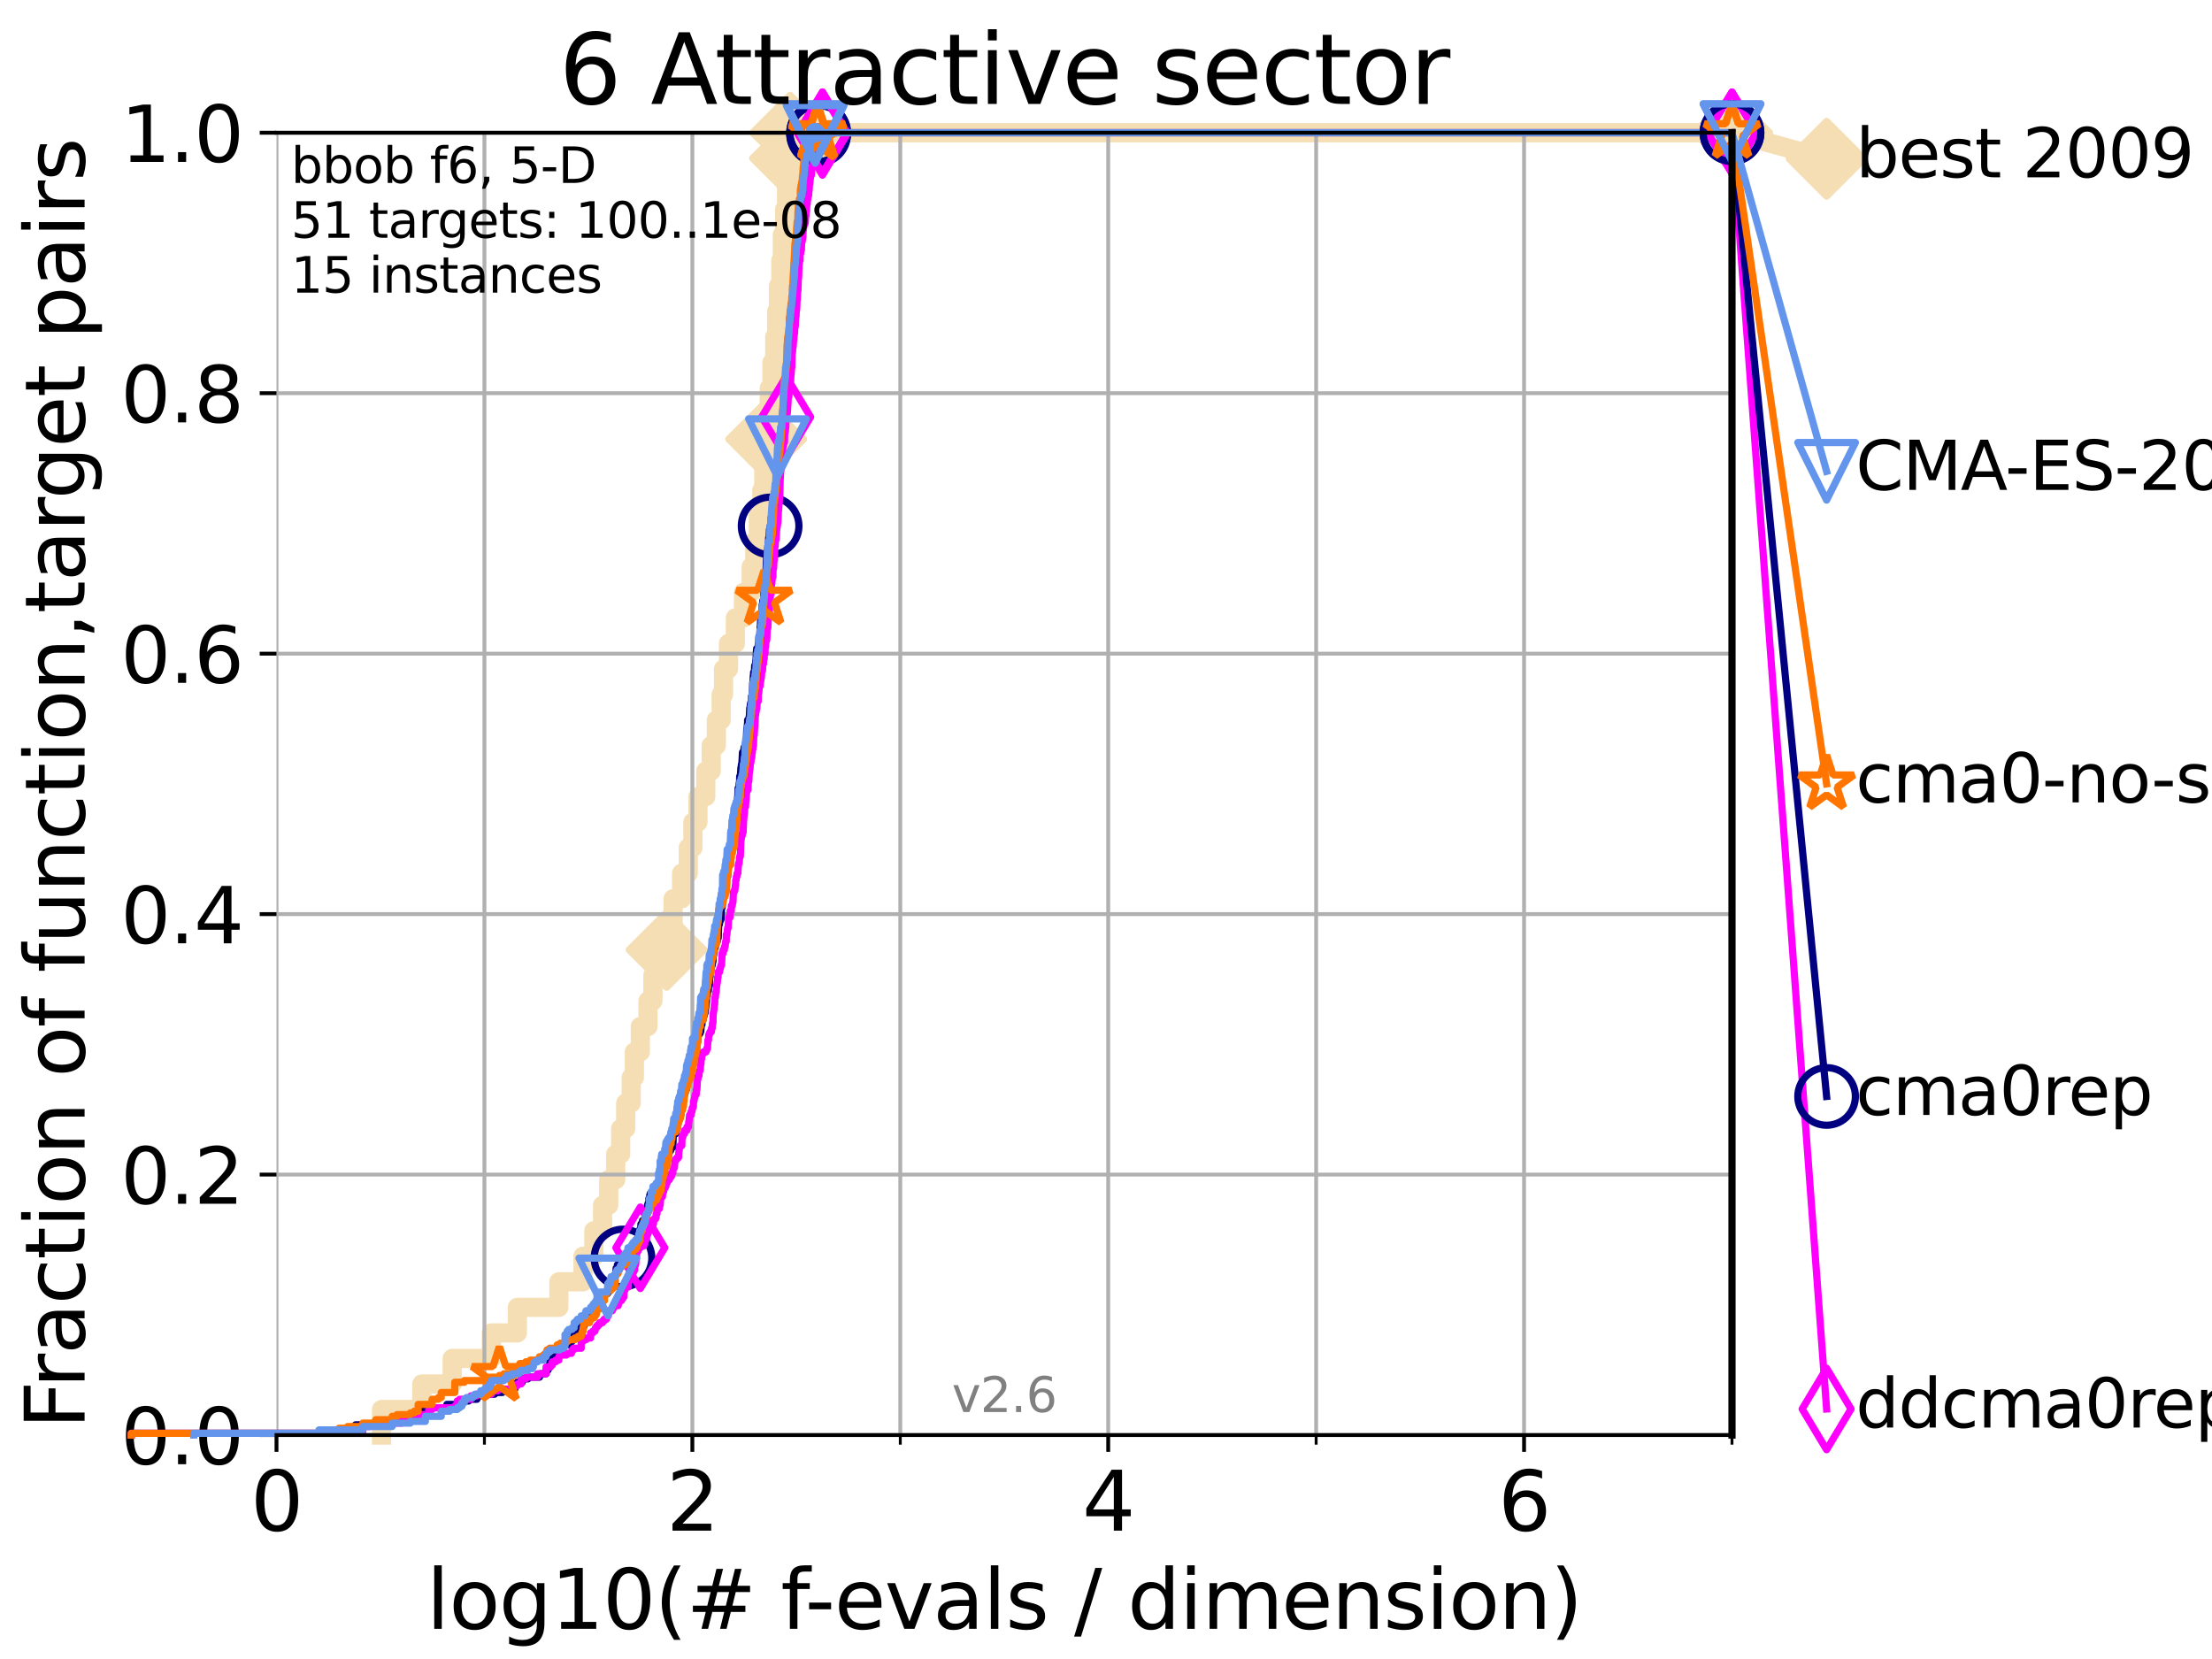 <?xml version="1.0" encoding="utf-8" standalone="no"?>
<!DOCTYPE svg PUBLIC "-//W3C//DTD SVG 1.1//EN"
  "http://www.w3.org/Graphics/SVG/1.1/DTD/svg11.dtd">
<svg xmlns:xlink="http://www.w3.org/1999/xlink" width="460.8pt" height="345.6pt" viewBox="0 0 460.8 345.6" xmlns="http://www.w3.org/2000/svg" version="1.1">
 <defs>
  <style type="text/css">*{stroke-linejoin: round; stroke-linecap: butt}</style>
 </defs>
 <g id="figure_1">
  <g id="patch_1">
   <path d="M 0 345.6 
L 460.8 345.6 
L 460.8 0 
L 0 0 
z
" style="fill: #ffffff"/>
  </g>
  <g id="axes_1">
   <g id="patch_2">
    <path d="M 57.6 298.944 
L 360.806 298.944 
L 360.806 27.648 
L 57.6 27.648 
z
" style="fill: #ffffff"/>
   </g>
   <g id="line2d_1">
    <path d="M 79.481 298.944 
L 79.481 293.624 
L 87.876 293.624 
L 87.876 288.305 
L 94.206 288.305 
L 94.206 282.985 
L 102.363 282.985 
L 102.363 277.666 
L 107.775 277.666 
L 107.775 272.346 
L 116.419 272.346 
L 116.419 267.027 
L 121.456 267.027 
L 121.456 261.707 
L 123.714 261.707 
L 123.714 256.388 
L 125.527 256.388 
L 125.527 251.068 
L 126.804 251.068 
L 126.804 245.749 
L 128.266 245.749 
L 128.266 240.429 
L 129.293 240.429 
L 129.293 235.11 
L 130.345 235.11 
L 130.345 229.79 
L 131.49 229.79 
L 131.49 224.471 
L 132.145 224.471 
L 132.145 219.151 
L 133.39 219.151 
L 133.39 213.832 
L 134.993 213.832 
L 134.993 208.512 
L 136.011 208.512 
L 136.011 203.192 
L 136.865 203.192 
L 136.865 197.873 
L 138.869 197.873 
L 138.869 192.553 
L 140.22 192.553 
L 140.22 187.234 
L 141.996 187.234 
L 141.996 181.914 
L 143.384 181.914 
L 143.384 176.595 
L 144.343 176.595 
L 144.343 171.275 
L 145.397 171.275 
L 145.397 165.956 
L 147.022 165.956 
L 147.022 160.636 
L 148.155 160.636 
L 148.155 155.317 
L 149.224 155.317 
L 149.224 149.997 
L 150.235 149.997 
L 150.235 144.678 
L 150.721 144.678 
L 150.721 139.358 
L 151.757 139.358 
L 151.757 134.039 
L 153.189 134.039 
L 153.189 128.719 
L 154.886 128.719 
L 154.886 123.4 
L 156.482 123.4 
L 156.482 118.08 
L 157.232 118.08 
L 157.232 112.76 
L 157.971 112.76 
L 157.971 107.441 
L 158.7 107.441 
L 158.7 102.121 
L 159.114 102.121 
L 159.114 96.802 
L 159.602 96.802 
L 159.602 91.482 
L 160.062 91.482 
L 160.062 86.163 
L 160.255 86.163 
L 160.255 80.843 
L 160.809 80.843 
L 160.809 75.524 
L 161.392 75.524 
L 161.392 70.204 
L 161.795 70.204 
L 161.795 64.885 
L 162.176 64.885 
L 162.176 59.565 
L 162.662 59.565 
L 162.662 54.246 
L 162.971 54.246 
L 162.971 48.926 
L 163.464 48.926 
L 163.464 43.607 
L 163.853 43.607 
L 163.853 38.287 
L 164.233 38.287 
L 164.233 32.968 
L 164.581 32.968 
L 164.581 27.648 
L 360.806 27.648 
" style="fill: none; stroke: #f5deb3; stroke-width: 4; stroke-linecap: square"/>
   </g>
   <g id="line2d_2">
    <defs>
     <path id="maf5c74df4b" d="M -0 7.778 
L 7.778 0 
L 0 -7.778 
L -7.778 -0 
z
" style="stroke: #f5deb3; stroke-width: 1.5; stroke-linejoin: miter"/>
    </defs>
    <g>
     <use xlink:href="#maf5c74df4b" x="138.869" y="197.873" style="fill: #f5deb3; stroke: #f5deb3; stroke-width: 1.5; stroke-linejoin: miter"/>
     <use xlink:href="#maf5c74df4b" x="159.602" y="91.482" style="fill: #f5deb3; stroke: #f5deb3; stroke-width: 1.5; stroke-linejoin: miter"/>
     <use xlink:href="#maf5c74df4b" x="164.581" y="32.968" style="fill: #f5deb3; stroke: #f5deb3; stroke-width: 1.5; stroke-linejoin: miter"/>
     <use xlink:href="#maf5c74df4b" x="164.581" y="27.648" style="fill: #f5deb3; stroke: #f5deb3; stroke-width: 1.5; stroke-linejoin: miter"/>
     <use xlink:href="#maf5c74df4b" x="360.806" y="27.648" style="fill: #f5deb3; stroke: #f5deb3; stroke-width: 1.5; stroke-linejoin: miter"/>
    </g>
   </g>
   <g id="line2d_3">
    <path style="fill: none; stroke: #f5deb3; stroke-width: 4; stroke-linecap: square"/>
    <g/>
   </g>
   <g id="line2d_4">
    <path d="M 360.806 27.648 
L 380.515 33.074 
" style="fill: none; stroke: #f5deb3; stroke-width: 4; stroke-linecap: square"/>
    <g>
     <use xlink:href="#maf5c74df4b" x="360.806" y="27.648" style="fill: #f5deb3; stroke: #f5deb3; stroke-width: 1.5; stroke-linejoin: miter"/>
     <use xlink:href="#maf5c74df4b" x="380.515" y="33.074" style="fill: #f5deb3; stroke: #f5deb3; stroke-width: 1.5; stroke-linejoin: miter"/>
    </g>
   </g>
   <g id="matplotlib.axis_1">
    <g id="xtick_1">
     <g id="line2d_5">
      <path d="M 57.6 298.944 
L 57.6 27.648 
" clip-path="url(#p6b51fd4404)" style="fill: none; stroke: #b0b0b0; stroke-width: 0.8; stroke-linecap: square"/>
     </g>
     <g id="line2d_6">
      <defs>
       <path id="m6428c3d159" d="M 0 0 
L 0 3.5 
" style="stroke: #000000; stroke-width: 0.8"/>
      </defs>
      <g>
       <use xlink:href="#m6428c3d159" x="57.6" y="298.944" style="stroke: #000000; stroke-width: 0.8"/>
      </g>
     </g>
     <g id="text_1">
      <!-- 0 -->
      <g transform="translate(52.192 318.861)scale(0.17 -0.17)">
       <defs>
        <path id="DejaVuSans-30" d="M 2034 4250 
Q 1547 4250 1301 3770 
Q 1056 3291 1056 2328 
Q 1056 1369 1301 889 
Q 1547 409 2034 409 
Q 2525 409 2770 889 
Q 3016 1369 3016 2328 
Q 3016 3291 2770 3770 
Q 2525 4250 2034 4250 
z
M 2034 4750 
Q 2819 4750 3233 4129 
Q 3647 3509 3647 2328 
Q 3647 1150 3233 529 
Q 2819 -91 2034 -91 
Q 1250 -91 836 529 
Q 422 1150 422 2328 
Q 422 3509 836 4129 
Q 1250 4750 2034 4750 
z
" transform="scale(0.016)"/>
       </defs>
       <use xlink:href="#DejaVuSans-30"/>
      </g>
     </g>
    </g>
    <g id="xtick_2">
     <g id="line2d_7">
      <path d="M 144.23 298.944 
L 144.23 27.648 
" clip-path="url(#p6b51fd4404)" style="fill: none; stroke: #b0b0b0; stroke-width: 0.8; stroke-linecap: square"/>
     </g>
     <g id="line2d_8">
      <g>
       <use xlink:href="#m6428c3d159" x="144.23" y="298.944" style="stroke: #000000; stroke-width: 0.8"/>
      </g>
     </g>
     <g id="text_2">
      <!-- 2 -->
      <g transform="translate(138.822 318.861)scale(0.17 -0.17)">
       <defs>
        <path id="DejaVuSans-32" d="M 1228 531 
L 3431 531 
L 3431 0 
L 469 0 
L 469 531 
Q 828 903 1448 1529 
Q 2069 2156 2228 2338 
Q 2531 2678 2651 2914 
Q 2772 3150 2772 3378 
Q 2772 3750 2511 3984 
Q 2250 4219 1831 4219 
Q 1534 4219 1204 4116 
Q 875 4013 500 3803 
L 500 4441 
Q 881 4594 1212 4672 
Q 1544 4750 1819 4750 
Q 2544 4750 2975 4387 
Q 3406 4025 3406 3419 
Q 3406 3131 3298 2873 
Q 3191 2616 2906 2266 
Q 2828 2175 2409 1742 
Q 1991 1309 1228 531 
z
" transform="scale(0.016)"/>
       </defs>
       <use xlink:href="#DejaVuSans-32"/>
      </g>
     </g>
    </g>
    <g id="xtick_3">
     <g id="line2d_9">
      <path d="M 230.861 298.944 
L 230.861 27.648 
" clip-path="url(#p6b51fd4404)" style="fill: none; stroke: #b0b0b0; stroke-width: 0.8; stroke-linecap: square"/>
     </g>
     <g id="line2d_10">
      <g>
       <use xlink:href="#m6428c3d159" x="230.861" y="298.944" style="stroke: #000000; stroke-width: 0.8"/>
      </g>
     </g>
     <g id="text_3">
      <!-- 4 -->
      <g transform="translate(225.453 318.861)scale(0.17 -0.17)">
       <defs>
        <path id="DejaVuSans-34" d="M 2419 4116 
L 825 1625 
L 2419 1625 
L 2419 4116 
z
M 2253 4666 
L 3047 4666 
L 3047 1625 
L 3713 1625 
L 3713 1100 
L 3047 1100 
L 3047 0 
L 2419 0 
L 2419 1100 
L 313 1100 
L 313 1709 
L 2253 4666 
z
" transform="scale(0.016)"/>
       </defs>
       <use xlink:href="#DejaVuSans-34"/>
      </g>
     </g>
    </g>
    <g id="xtick_4">
     <g id="line2d_11">
      <path d="M 317.491 298.944 
L 317.491 27.648 
" clip-path="url(#p6b51fd4404)" style="fill: none; stroke: #b0b0b0; stroke-width: 0.8; stroke-linecap: square"/>
     </g>
     <g id="line2d_12">
      <g>
       <use xlink:href="#m6428c3d159" x="317.491" y="298.944" style="stroke: #000000; stroke-width: 0.8"/>
      </g>
     </g>
     <g id="text_4">
      <!-- 6 -->
      <g transform="translate(312.083 318.861)scale(0.17 -0.17)">
       <defs>
        <path id="DejaVuSans-36" d="M 2113 2584 
Q 1688 2584 1439 2293 
Q 1191 2003 1191 1497 
Q 1191 994 1439 701 
Q 1688 409 2113 409 
Q 2538 409 2786 701 
Q 3034 994 3034 1497 
Q 3034 2003 2786 2293 
Q 2538 2584 2113 2584 
z
M 3366 4563 
L 3366 3988 
Q 3128 4100 2886 4159 
Q 2644 4219 2406 4219 
Q 1781 4219 1451 3797 
Q 1122 3375 1075 2522 
Q 1259 2794 1537 2939 
Q 1816 3084 2150 3084 
Q 2853 3084 3261 2657 
Q 3669 2231 3669 1497 
Q 3669 778 3244 343 
Q 2819 -91 2113 -91 
Q 1303 -91 875 529 
Q 447 1150 447 2328 
Q 447 3434 972 4092 
Q 1497 4750 2381 4750 
Q 2619 4750 2861 4703 
Q 3103 4656 3366 4563 
z
" transform="scale(0.016)"/>
       </defs>
       <use xlink:href="#DejaVuSans-36"/>
      </g>
     </g>
    </g>
    <g id="xtick_5">
     <g id="line2d_13">
      <path d="M 100.915 298.944 
L 100.915 27.648 
" clip-path="url(#p6b51fd4404)" style="fill: none; stroke: #b0b0b0; stroke-width: 0.8; stroke-linecap: square"/>
     </g>
     <g id="line2d_14">
      <defs>
       <path id="m8fc27eadc9" d="M 0 0 
L 0 2 
" style="stroke: #000000; stroke-width: 0.6"/>
      </defs>
      <g>
       <use xlink:href="#m8fc27eadc9" x="100.915" y="298.944" style="stroke: #000000; stroke-width: 0.6"/>
      </g>
     </g>
    </g>
    <g id="xtick_6">
     <g id="line2d_15">
      <path d="M 187.546 298.944 
L 187.546 27.648 
" clip-path="url(#p6b51fd4404)" style="fill: none; stroke: #b0b0b0; stroke-width: 0.8; stroke-linecap: square"/>
     </g>
     <g id="line2d_16">
      <g>
       <use xlink:href="#m8fc27eadc9" x="187.546" y="298.944" style="stroke: #000000; stroke-width: 0.6"/>
      </g>
     </g>
    </g>
    <g id="xtick_7">
     <g id="line2d_17">
      <path d="M 274.176 298.944 
L 274.176 27.648 
" clip-path="url(#p6b51fd4404)" style="fill: none; stroke: #b0b0b0; stroke-width: 0.8; stroke-linecap: square"/>
     </g>
     <g id="line2d_18">
      <g>
       <use xlink:href="#m8fc27eadc9" x="274.176" y="298.944" style="stroke: #000000; stroke-width: 0.6"/>
      </g>
     </g>
    </g>
    <g id="xtick_8">
     <g id="line2d_19">
      <path d="M 360.806 298.944 
L 360.806 27.648 
" clip-path="url(#p6b51fd4404)" style="fill: none; stroke: #b0b0b0; stroke-width: 0.8; stroke-linecap: square"/>
     </g>
     <g id="line2d_20">
      <g>
       <use xlink:href="#m8fc27eadc9" x="360.806" y="298.944" style="stroke: #000000; stroke-width: 0.6"/>
      </g>
     </g>
    </g>
    <g id="text_5">
     <!-- log10(# f-evals / dimension) -->
     <g transform="translate(88.823 339.314)scale(0.17 -0.17)">
      <defs>
       <path id="DejaVuSans-6c" d="M 603 4863 
L 1178 4863 
L 1178 0 
L 603 0 
L 603 4863 
z
" transform="scale(0.016)"/>
       <path id="DejaVuSans-6f" d="M 1959 3097 
Q 1497 3097 1228 2736 
Q 959 2375 959 1747 
Q 959 1119 1226 758 
Q 1494 397 1959 397 
Q 2419 397 2687 759 
Q 2956 1122 2956 1747 
Q 2956 2369 2687 2733 
Q 2419 3097 1959 3097 
z
M 1959 3584 
Q 2709 3584 3137 3096 
Q 3566 2609 3566 1747 
Q 3566 888 3137 398 
Q 2709 -91 1959 -91 
Q 1206 -91 779 398 
Q 353 888 353 1747 
Q 353 2609 779 3096 
Q 1206 3584 1959 3584 
z
" transform="scale(0.016)"/>
       <path id="DejaVuSans-67" d="M 2906 1791 
Q 2906 2416 2648 2759 
Q 2391 3103 1925 3103 
Q 1463 3103 1205 2759 
Q 947 2416 947 1791 
Q 947 1169 1205 825 
Q 1463 481 1925 481 
Q 2391 481 2648 825 
Q 2906 1169 2906 1791 
z
M 3481 434 
Q 3481 -459 3084 -895 
Q 2688 -1331 1869 -1331 
Q 1566 -1331 1297 -1286 
Q 1028 -1241 775 -1147 
L 775 -588 
Q 1028 -725 1275 -790 
Q 1522 -856 1778 -856 
Q 2344 -856 2625 -561 
Q 2906 -266 2906 331 
L 2906 616 
Q 2728 306 2450 153 
Q 2172 0 1784 0 
Q 1141 0 747 490 
Q 353 981 353 1791 
Q 353 2603 747 3093 
Q 1141 3584 1784 3584 
Q 2172 3584 2450 3431 
Q 2728 3278 2906 2969 
L 2906 3500 
L 3481 3500 
L 3481 434 
z
" transform="scale(0.016)"/>
       <path id="DejaVuSans-31" d="M 794 531 
L 1825 531 
L 1825 4091 
L 703 3866 
L 703 4441 
L 1819 4666 
L 2450 4666 
L 2450 531 
L 3481 531 
L 3481 0 
L 794 0 
L 794 531 
z
" transform="scale(0.016)"/>
       <path id="DejaVuSans-28" d="M 1984 4856 
Q 1566 4138 1362 3434 
Q 1159 2731 1159 2009 
Q 1159 1288 1364 580 
Q 1569 -128 1984 -844 
L 1484 -844 
Q 1016 -109 783 600 
Q 550 1309 550 2009 
Q 550 2706 781 3412 
Q 1013 4119 1484 4856 
L 1984 4856 
z
" transform="scale(0.016)"/>
       <path id="DejaVuSans-23" d="M 3272 2816 
L 2363 2816 
L 2100 1772 
L 3016 1772 
L 3272 2816 
z
M 2803 4594 
L 2478 3297 
L 3391 3297 
L 3719 4594 
L 4219 4594 
L 3897 3297 
L 4872 3297 
L 4872 2816 
L 3775 2816 
L 3519 1772 
L 4513 1772 
L 4513 1294 
L 3397 1294 
L 3072 0 
L 2572 0 
L 2894 1294 
L 1978 1294 
L 1656 0 
L 1153 0 
L 1478 1294 
L 494 1294 
L 494 1772 
L 1594 1772 
L 1856 2816 
L 850 2816 
L 850 3297 
L 1978 3297 
L 2297 4594 
L 2803 4594 
z
" transform="scale(0.016)"/>
       <path id="DejaVuSans-20" transform="scale(0.016)"/>
       <path id="DejaVuSans-66" d="M 2375 4863 
L 2375 4384 
L 1825 4384 
Q 1516 4384 1395 4259 
Q 1275 4134 1275 3809 
L 1275 3500 
L 2222 3500 
L 2222 3053 
L 1275 3053 
L 1275 0 
L 697 0 
L 697 3053 
L 147 3053 
L 147 3500 
L 697 3500 
L 697 3744 
Q 697 4328 969 4595 
Q 1241 4863 1831 4863 
L 2375 4863 
z
" transform="scale(0.016)"/>
       <path id="DejaVuSans-2d" d="M 313 2009 
L 1997 2009 
L 1997 1497 
L 313 1497 
L 313 2009 
z
" transform="scale(0.016)"/>
       <path id="DejaVuSans-65" d="M 3597 1894 
L 3597 1613 
L 953 1613 
Q 991 1019 1311 708 
Q 1631 397 2203 397 
Q 2534 397 2845 478 
Q 3156 559 3463 722 
L 3463 178 
Q 3153 47 2828 -22 
Q 2503 -91 2169 -91 
Q 1331 -91 842 396 
Q 353 884 353 1716 
Q 353 2575 817 3079 
Q 1281 3584 2069 3584 
Q 2775 3584 3186 3129 
Q 3597 2675 3597 1894 
z
M 3022 2063 
Q 3016 2534 2758 2815 
Q 2500 3097 2075 3097 
Q 1594 3097 1305 2825 
Q 1016 2553 972 2059 
L 3022 2063 
z
" transform="scale(0.016)"/>
       <path id="DejaVuSans-76" d="M 191 3500 
L 800 3500 
L 1894 563 
L 2988 3500 
L 3597 3500 
L 2284 0 
L 1503 0 
L 191 3500 
z
" transform="scale(0.016)"/>
       <path id="DejaVuSans-61" d="M 2194 1759 
Q 1497 1759 1228 1600 
Q 959 1441 959 1056 
Q 959 750 1161 570 
Q 1363 391 1709 391 
Q 2188 391 2477 730 
Q 2766 1069 2766 1631 
L 2766 1759 
L 2194 1759 
z
M 3341 1997 
L 3341 0 
L 2766 0 
L 2766 531 
Q 2569 213 2275 61 
Q 1981 -91 1556 -91 
Q 1019 -91 701 211 
Q 384 513 384 1019 
Q 384 1609 779 1909 
Q 1175 2209 1959 2209 
L 2766 2209 
L 2766 2266 
Q 2766 2663 2505 2880 
Q 2244 3097 1772 3097 
Q 1472 3097 1187 3025 
Q 903 2953 641 2809 
L 641 3341 
Q 956 3463 1253 3523 
Q 1550 3584 1831 3584 
Q 2591 3584 2966 3190 
Q 3341 2797 3341 1997 
z
" transform="scale(0.016)"/>
       <path id="DejaVuSans-73" d="M 2834 3397 
L 2834 2853 
Q 2591 2978 2328 3040 
Q 2066 3103 1784 3103 
Q 1356 3103 1142 2972 
Q 928 2841 928 2578 
Q 928 2378 1081 2264 
Q 1234 2150 1697 2047 
L 1894 2003 
Q 2506 1872 2764 1633 
Q 3022 1394 3022 966 
Q 3022 478 2636 193 
Q 2250 -91 1575 -91 
Q 1294 -91 989 -36 
Q 684 19 347 128 
L 347 722 
Q 666 556 975 473 
Q 1284 391 1588 391 
Q 1994 391 2212 530 
Q 2431 669 2431 922 
Q 2431 1156 2273 1281 
Q 2116 1406 1581 1522 
L 1381 1569 
Q 847 1681 609 1914 
Q 372 2147 372 2553 
Q 372 3047 722 3315 
Q 1072 3584 1716 3584 
Q 2034 3584 2315 3537 
Q 2597 3491 2834 3397 
z
" transform="scale(0.016)"/>
       <path id="DejaVuSans-2f" d="M 1625 4666 
L 2156 4666 
L 531 -594 
L 0 -594 
L 1625 4666 
z
" transform="scale(0.016)"/>
       <path id="DejaVuSans-64" d="M 2906 2969 
L 2906 4863 
L 3481 4863 
L 3481 0 
L 2906 0 
L 2906 525 
Q 2725 213 2448 61 
Q 2172 -91 1784 -91 
Q 1150 -91 751 415 
Q 353 922 353 1747 
Q 353 2572 751 3078 
Q 1150 3584 1784 3584 
Q 2172 3584 2448 3432 
Q 2725 3281 2906 2969 
z
M 947 1747 
Q 947 1113 1208 752 
Q 1469 391 1925 391 
Q 2381 391 2643 752 
Q 2906 1113 2906 1747 
Q 2906 2381 2643 2742 
Q 2381 3103 1925 3103 
Q 1469 3103 1208 2742 
Q 947 2381 947 1747 
z
" transform="scale(0.016)"/>
       <path id="DejaVuSans-69" d="M 603 3500 
L 1178 3500 
L 1178 0 
L 603 0 
L 603 3500 
z
M 603 4863 
L 1178 4863 
L 1178 4134 
L 603 4134 
L 603 4863 
z
" transform="scale(0.016)"/>
       <path id="DejaVuSans-6d" d="M 3328 2828 
Q 3544 3216 3844 3400 
Q 4144 3584 4550 3584 
Q 5097 3584 5394 3201 
Q 5691 2819 5691 2113 
L 5691 0 
L 5113 0 
L 5113 2094 
Q 5113 2597 4934 2840 
Q 4756 3084 4391 3084 
Q 3944 3084 3684 2787 
Q 3425 2491 3425 1978 
L 3425 0 
L 2847 0 
L 2847 2094 
Q 2847 2600 2669 2842 
Q 2491 3084 2119 3084 
Q 1678 3084 1418 2786 
Q 1159 2488 1159 1978 
L 1159 0 
L 581 0 
L 581 3500 
L 1159 3500 
L 1159 2956 
Q 1356 3278 1631 3431 
Q 1906 3584 2284 3584 
Q 2666 3584 2933 3390 
Q 3200 3197 3328 2828 
z
" transform="scale(0.016)"/>
       <path id="DejaVuSans-6e" d="M 3513 2113 
L 3513 0 
L 2938 0 
L 2938 2094 
Q 2938 2591 2744 2837 
Q 2550 3084 2163 3084 
Q 1697 3084 1428 2787 
Q 1159 2491 1159 1978 
L 1159 0 
L 581 0 
L 581 3500 
L 1159 3500 
L 1159 2956 
Q 1366 3272 1645 3428 
Q 1925 3584 2291 3584 
Q 2894 3584 3203 3211 
Q 3513 2838 3513 2113 
z
" transform="scale(0.016)"/>
       <path id="DejaVuSans-29" d="M 513 4856 
L 1013 4856 
Q 1481 4119 1714 3412 
Q 1947 2706 1947 2009 
Q 1947 1309 1714 600 
Q 1481 -109 1013 -844 
L 513 -844 
Q 928 -128 1133 580 
Q 1338 1288 1338 2009 
Q 1338 2731 1133 3434 
Q 928 4138 513 4856 
z
" transform="scale(0.016)"/>
      </defs>
      <use xlink:href="#DejaVuSans-6c"/>
      <use xlink:href="#DejaVuSans-6f" x="27.783"/>
      <use xlink:href="#DejaVuSans-67" x="88.965"/>
      <use xlink:href="#DejaVuSans-31" x="152.441"/>
      <use xlink:href="#DejaVuSans-30" x="216.064"/>
      <use xlink:href="#DejaVuSans-28" x="279.688"/>
      <use xlink:href="#DejaVuSans-23" x="318.701"/>
      <use xlink:href="#DejaVuSans-20" x="402.49"/>
      <use xlink:href="#DejaVuSans-66" x="434.277"/>
      <use xlink:href="#DejaVuSans-2d" x="463.982"/>
      <use xlink:href="#DejaVuSans-65" x="500.066"/>
      <use xlink:href="#DejaVuSans-76" x="561.59"/>
      <use xlink:href="#DejaVuSans-61" x="620.77"/>
      <use xlink:href="#DejaVuSans-6c" x="682.049"/>
      <use xlink:href="#DejaVuSans-73" x="709.832"/>
      <use xlink:href="#DejaVuSans-20" x="761.932"/>
      <use xlink:href="#DejaVuSans-2f" x="793.719"/>
      <use xlink:href="#DejaVuSans-20" x="827.41"/>
      <use xlink:href="#DejaVuSans-64" x="859.197"/>
      <use xlink:href="#DejaVuSans-69" x="922.674"/>
      <use xlink:href="#DejaVuSans-6d" x="950.457"/>
      <use xlink:href="#DejaVuSans-65" x="1047.869"/>
      <use xlink:href="#DejaVuSans-6e" x="1109.393"/>
      <use xlink:href="#DejaVuSans-73" x="1172.771"/>
      <use xlink:href="#DejaVuSans-69" x="1224.871"/>
      <use xlink:href="#DejaVuSans-6f" x="1252.654"/>
      <use xlink:href="#DejaVuSans-6e" x="1313.836"/>
      <use xlink:href="#DejaVuSans-29" x="1377.215"/>
     </g>
    </g>
   </g>
   <g id="matplotlib.axis_2">
    <g id="ytick_1">
     <g id="line2d_21">
      <path d="M 57.6 298.944 
L 360.806 298.944 
" clip-path="url(#p6b51fd4404)" style="fill: none; stroke: #b0b0b0; stroke-width: 0.8; stroke-linecap: square"/>
     </g>
     <g id="line2d_22">
      <defs>
       <path id="m219abd25d1" d="M 0 0 
L -3.5 0 
" style="stroke: #000000; stroke-width: 0.8"/>
      </defs>
      <g>
       <use xlink:href="#m219abd25d1" x="57.6" y="298.944" style="stroke: #000000; stroke-width: 0.8"/>
      </g>
     </g>
     <g id="text_6">
      <!-- 0.0 -->
      <g transform="translate(25.155 305.023)scale(0.16 -0.16)">
       <defs>
        <path id="DejaVuSans-2e" d="M 684 794 
L 1344 794 
L 1344 0 
L 684 0 
L 684 794 
z
" transform="scale(0.016)"/>
       </defs>
       <use xlink:href="#DejaVuSans-30"/>
       <use xlink:href="#DejaVuSans-2e" x="63.623"/>
       <use xlink:href="#DejaVuSans-30" x="95.41"/>
      </g>
     </g>
    </g>
    <g id="ytick_2">
     <g id="line2d_23">
      <path d="M 57.6 244.685 
L 360.806 244.685 
" clip-path="url(#p6b51fd4404)" style="fill: none; stroke: #b0b0b0; stroke-width: 0.8; stroke-linecap: square"/>
     </g>
     <g id="line2d_24">
      <g>
       <use xlink:href="#m219abd25d1" x="57.6" y="244.685" style="stroke: #000000; stroke-width: 0.8"/>
      </g>
     </g>
     <g id="text_7">
      <!-- 0.2 -->
      <g transform="translate(25.155 250.764)scale(0.16 -0.16)">
       <use xlink:href="#DejaVuSans-30"/>
       <use xlink:href="#DejaVuSans-2e" x="63.623"/>
       <use xlink:href="#DejaVuSans-32" x="95.41"/>
      </g>
     </g>
    </g>
    <g id="ytick_3">
     <g id="line2d_25">
      <path d="M 57.6 190.426 
L 360.806 190.426 
" clip-path="url(#p6b51fd4404)" style="fill: none; stroke: #b0b0b0; stroke-width: 0.8; stroke-linecap: square"/>
     </g>
     <g id="line2d_26">
      <g>
       <use xlink:href="#m219abd25d1" x="57.6" y="190.426" style="stroke: #000000; stroke-width: 0.8"/>
      </g>
     </g>
     <g id="text_8">
      <!-- 0.4 -->
      <g transform="translate(25.155 196.504)scale(0.16 -0.16)">
       <use xlink:href="#DejaVuSans-30"/>
       <use xlink:href="#DejaVuSans-2e" x="63.623"/>
       <use xlink:href="#DejaVuSans-34" x="95.41"/>
      </g>
     </g>
    </g>
    <g id="ytick_4">
     <g id="line2d_27">
      <path d="M 57.6 136.166 
L 360.806 136.166 
" clip-path="url(#p6b51fd4404)" style="fill: none; stroke: #b0b0b0; stroke-width: 0.8; stroke-linecap: square"/>
     </g>
     <g id="line2d_28">
      <g>
       <use xlink:href="#m219abd25d1" x="57.6" y="136.166" style="stroke: #000000; stroke-width: 0.8"/>
      </g>
     </g>
     <g id="text_9">
      <!-- 0.6 -->
      <g transform="translate(25.155 142.245)scale(0.16 -0.16)">
       <use xlink:href="#DejaVuSans-30"/>
       <use xlink:href="#DejaVuSans-2e" x="63.623"/>
       <use xlink:href="#DejaVuSans-36" x="95.41"/>
      </g>
     </g>
    </g>
    <g id="ytick_5">
     <g id="line2d_29">
      <path d="M 57.6 81.907 
L 360.806 81.907 
" clip-path="url(#p6b51fd4404)" style="fill: none; stroke: #b0b0b0; stroke-width: 0.8; stroke-linecap: square"/>
     </g>
     <g id="line2d_30">
      <g>
       <use xlink:href="#m219abd25d1" x="57.6" y="81.907" style="stroke: #000000; stroke-width: 0.8"/>
      </g>
     </g>
     <g id="text_10">
      <!-- 0.8 -->
      <g transform="translate(25.155 87.986)scale(0.16 -0.16)">
       <defs>
        <path id="DejaVuSans-38" d="M 2034 2216 
Q 1584 2216 1326 1975 
Q 1069 1734 1069 1313 
Q 1069 891 1326 650 
Q 1584 409 2034 409 
Q 2484 409 2743 651 
Q 3003 894 3003 1313 
Q 3003 1734 2745 1975 
Q 2488 2216 2034 2216 
z
M 1403 2484 
Q 997 2584 770 2862 
Q 544 3141 544 3541 
Q 544 4100 942 4425 
Q 1341 4750 2034 4750 
Q 2731 4750 3128 4425 
Q 3525 4100 3525 3541 
Q 3525 3141 3298 2862 
Q 3072 2584 2669 2484 
Q 3125 2378 3379 2068 
Q 3634 1759 3634 1313 
Q 3634 634 3220 271 
Q 2806 -91 2034 -91 
Q 1263 -91 848 271 
Q 434 634 434 1313 
Q 434 1759 690 2068 
Q 947 2378 1403 2484 
z
M 1172 3481 
Q 1172 3119 1398 2916 
Q 1625 2713 2034 2713 
Q 2441 2713 2670 2916 
Q 2900 3119 2900 3481 
Q 2900 3844 2670 4047 
Q 2441 4250 2034 4250 
Q 1625 4250 1398 4047 
Q 1172 3844 1172 3481 
z
" transform="scale(0.016)"/>
       </defs>
       <use xlink:href="#DejaVuSans-30"/>
       <use xlink:href="#DejaVuSans-2e" x="63.623"/>
       <use xlink:href="#DejaVuSans-38" x="95.41"/>
      </g>
     </g>
    </g>
    <g id="ytick_6">
     <g id="line2d_31">
      <path d="M 57.6 27.648 
L 360.806 27.648 
" clip-path="url(#p6b51fd4404)" style="fill: none; stroke: #b0b0b0; stroke-width: 0.8; stroke-linecap: square"/>
     </g>
     <g id="line2d_32">
      <g>
       <use xlink:href="#m219abd25d1" x="57.6" y="27.648" style="stroke: #000000; stroke-width: 0.8"/>
      </g>
     </g>
     <g id="text_11">
      <!-- 1.0 -->
      <g transform="translate(25.155 33.727)scale(0.16 -0.16)">
       <use xlink:href="#DejaVuSans-31"/>
       <use xlink:href="#DejaVuSans-2e" x="63.623"/>
       <use xlink:href="#DejaVuSans-30" x="95.41"/>
      </g>
     </g>
    </g>
    <g id="text_12">
     <!-- Fraction of function,target pairs -->
     <g transform="translate(17.62 297.681)rotate(-90)scale(0.17 -0.17)">
      <defs>
       <path id="DejaVuSans-46" d="M 628 4666 
L 3309 4666 
L 3309 4134 
L 1259 4134 
L 1259 2759 
L 3109 2759 
L 3109 2228 
L 1259 2228 
L 1259 0 
L 628 0 
L 628 4666 
z
" transform="scale(0.016)"/>
       <path id="DejaVuSans-72" d="M 2631 2963 
Q 2534 3019 2420 3045 
Q 2306 3072 2169 3072 
Q 1681 3072 1420 2755 
Q 1159 2438 1159 1844 
L 1159 0 
L 581 0 
L 581 3500 
L 1159 3500 
L 1159 2956 
Q 1341 3275 1631 3429 
Q 1922 3584 2338 3584 
Q 2397 3584 2469 3576 
Q 2541 3569 2628 3553 
L 2631 2963 
z
" transform="scale(0.016)"/>
       <path id="DejaVuSans-63" d="M 3122 3366 
L 3122 2828 
Q 2878 2963 2633 3030 
Q 2388 3097 2138 3097 
Q 1578 3097 1268 2742 
Q 959 2388 959 1747 
Q 959 1106 1268 751 
Q 1578 397 2138 397 
Q 2388 397 2633 464 
Q 2878 531 3122 666 
L 3122 134 
Q 2881 22 2623 -34 
Q 2366 -91 2075 -91 
Q 1284 -91 818 406 
Q 353 903 353 1747 
Q 353 2603 823 3093 
Q 1294 3584 2113 3584 
Q 2378 3584 2631 3529 
Q 2884 3475 3122 3366 
z
" transform="scale(0.016)"/>
       <path id="DejaVuSans-74" d="M 1172 4494 
L 1172 3500 
L 2356 3500 
L 2356 3053 
L 1172 3053 
L 1172 1153 
Q 1172 725 1289 603 
Q 1406 481 1766 481 
L 2356 481 
L 2356 0 
L 1766 0 
Q 1100 0 847 248 
Q 594 497 594 1153 
L 594 3053 
L 172 3053 
L 172 3500 
L 594 3500 
L 594 4494 
L 1172 4494 
z
" transform="scale(0.016)"/>
       <path id="DejaVuSans-75" d="M 544 1381 
L 544 3500 
L 1119 3500 
L 1119 1403 
Q 1119 906 1312 657 
Q 1506 409 1894 409 
Q 2359 409 2629 706 
Q 2900 1003 2900 1516 
L 2900 3500 
L 3475 3500 
L 3475 0 
L 2900 0 
L 2900 538 
Q 2691 219 2414 64 
Q 2138 -91 1772 -91 
Q 1169 -91 856 284 
Q 544 659 544 1381 
z
M 1991 3584 
L 1991 3584 
z
" transform="scale(0.016)"/>
       <path id="DejaVuSans-2c" d="M 750 794 
L 1409 794 
L 1409 256 
L 897 -744 
L 494 -744 
L 750 256 
L 750 794 
z
" transform="scale(0.016)"/>
       <path id="DejaVuSans-70" d="M 1159 525 
L 1159 -1331 
L 581 -1331 
L 581 3500 
L 1159 3500 
L 1159 2969 
Q 1341 3281 1617 3432 
Q 1894 3584 2278 3584 
Q 2916 3584 3314 3078 
Q 3713 2572 3713 1747 
Q 3713 922 3314 415 
Q 2916 -91 2278 -91 
Q 1894 -91 1617 61 
Q 1341 213 1159 525 
z
M 3116 1747 
Q 3116 2381 2855 2742 
Q 2594 3103 2138 3103 
Q 1681 3103 1420 2742 
Q 1159 2381 1159 1747 
Q 1159 1113 1420 752 
Q 1681 391 2138 391 
Q 2594 391 2855 752 
Q 3116 1113 3116 1747 
z
" transform="scale(0.016)"/>
      </defs>
      <use xlink:href="#DejaVuSans-46"/>
      <use xlink:href="#DejaVuSans-72" x="50.27"/>
      <use xlink:href="#DejaVuSans-61" x="91.383"/>
      <use xlink:href="#DejaVuSans-63" x="152.662"/>
      <use xlink:href="#DejaVuSans-74" x="207.643"/>
      <use xlink:href="#DejaVuSans-69" x="246.852"/>
      <use xlink:href="#DejaVuSans-6f" x="274.635"/>
      <use xlink:href="#DejaVuSans-6e" x="335.816"/>
      <use xlink:href="#DejaVuSans-20" x="399.195"/>
      <use xlink:href="#DejaVuSans-6f" x="430.982"/>
      <use xlink:href="#DejaVuSans-66" x="492.164"/>
      <use xlink:href="#DejaVuSans-20" x="527.369"/>
      <use xlink:href="#DejaVuSans-66" x="559.156"/>
      <use xlink:href="#DejaVuSans-75" x="594.361"/>
      <use xlink:href="#DejaVuSans-6e" x="657.74"/>
      <use xlink:href="#DejaVuSans-63" x="721.119"/>
      <use xlink:href="#DejaVuSans-74" x="776.1"/>
      <use xlink:href="#DejaVuSans-69" x="815.309"/>
      <use xlink:href="#DejaVuSans-6f" x="843.092"/>
      <use xlink:href="#DejaVuSans-6e" x="904.273"/>
      <use xlink:href="#DejaVuSans-2c" x="967.652"/>
      <use xlink:href="#DejaVuSans-74" x="999.439"/>
      <use xlink:href="#DejaVuSans-61" x="1038.648"/>
      <use xlink:href="#DejaVuSans-72" x="1099.928"/>
      <use xlink:href="#DejaVuSans-67" x="1139.291"/>
      <use xlink:href="#DejaVuSans-65" x="1202.768"/>
      <use xlink:href="#DejaVuSans-74" x="1264.291"/>
      <use xlink:href="#DejaVuSans-20" x="1303.5"/>
      <use xlink:href="#DejaVuSans-70" x="1335.287"/>
      <use xlink:href="#DejaVuSans-61" x="1398.764"/>
      <use xlink:href="#DejaVuSans-69" x="1460.043"/>
      <use xlink:href="#DejaVuSans-72" x="1487.826"/>
      <use xlink:href="#DejaVuSans-73" x="1528.939"/>
     </g>
    </g>
   </g>
   <g id="line2d_33">
    <defs>
     <path id="md5093d9510" d="M 0 1.5 
C 0.398 1.5 0.779 1.342 1.061 1.061 
C 1.342 0.779 1.5 0.398 1.5 0 
C 1.5 -0.398 1.342 -0.779 1.061 -1.061 
C 0.779 -1.342 0.398 -1.5 0 -1.5 
C -0.398 -1.5 -0.779 -1.342 -1.061 -1.061 
C -1.342 -0.779 -1.5 -0.398 -1.5 0 
C -1.5 0.398 -1.342 0.779 -1.061 1.061 
C -0.779 1.342 -0.398 1.5 0 1.5 
z
" style="stroke: #f5deb3"/>
    </defs>
    <g>
     <use xlink:href="#md5093d9510" x="164.581" y="27.648" style="fill: #f5deb3; stroke: #f5deb3"/>
     <use xlink:href="#md5093d9510" x="164.581" y="27.648" style="fill: #f5deb3; stroke: #f5deb3"/>
    </g>
   </g>
   <g id="line2d_34">
    <defs>
     <path id="mc450f20c4c" d="M 0 1.5 
C 0.398 1.5 0.779 1.342 1.061 1.061 
C 1.342 0.779 1.5 0.398 1.5 0 
C 1.5 -0.398 1.342 -0.779 1.061 -1.061 
C 0.779 -1.342 0.398 -1.5 0 -1.5 
C -0.398 -1.5 -0.779 -1.342 -1.061 -1.061 
C -1.342 -0.779 -1.5 -0.398 -1.5 0 
C -1.5 0.398 -1.342 0.779 -1.061 1.061 
C -0.779 1.342 -0.398 1.5 0 1.5 
z
" style="stroke: #000080"/>
    </defs>
    <g>
     <use xlink:href="#mc450f20c4c" x="170.533" y="27.648" style="fill: #000080; stroke: #000080"/>
     <use xlink:href="#mc450f20c4c" x="170.533" y="27.648" style="fill: #000080; stroke: #000080"/>
    </g>
   </g>
   <g id="line2d_35">
    <path d="M 27.324 298.944 
L 27.324 298.589 
L 68.657 298.589 
L 68.657 297.88 
L 72.432 297.88 
L 72.432 297.525 
L 74.069 297.525 
L 74.069 296.816 
L 80.621 296.816 
L 80.621 296.107 
L 84.596 296.107 
L 84.596 295.398 
L 86.307 295.398 
L 86.307 294.688 
L 87.108 294.688 
L 87.108 293.979 
L 88.614 293.979 
L 88.614 293.27 
L 93.099 293.27 
L 93.099 292.561 
L 95.251 292.561 
L 95.251 292.206 
L 96.241 292.206 
L 96.241 291.851 
L 97.635 291.851 
L 97.635 291.497 
L 99.347 291.497 
L 99.347 290.787 
L 101.288 290.787 
L 101.288 290.433 
L 103.047 290.433 
L 103.047 290.078 
L 104.656 290.078 
L 104.656 289.723 
L 106.421 289.723 
L 106.421 289.369 
L 107.245 289.369 
L 107.245 288.305 
L 107.775 288.305 
L 107.775 287.95 
L 108.792 287.95 
L 108.792 287.241 
L 109.99 287.241 
L 109.99 286.886 
L 112.386 286.886 
L 112.386 286.532 
L 112.589 286.532 
L 112.589 286.177 
L 113.765 286.177 
L 113.765 285.468 
L 114.142 285.468 
L 114.142 285.113 
L 114.327 285.113 
L 114.327 284.759 
L 114.51 284.759 
L 114.51 283.695 
L 114.692 283.695 
L 114.692 283.34 
L 115.051 283.34 
L 115.051 282.985 
L 115.576 282.985 
L 115.576 282.631 
L 115.918 282.631 
L 115.918 282.276 
L 116.086 282.276 
L 116.086 281.212 
L 116.253 281.212 
L 116.253 280.858 
L 116.746 280.858 
L 116.746 280.503 
L 116.908 280.503 
L 116.908 280.148 
L 118.451 280.148 
L 118.451 279.794 
L 118.89 279.794 
L 118.89 279.439 
L 119.177 279.439 
L 119.177 278.73 
L 119.46 278.73 
L 119.46 278.021 
L 120.013 278.021 
L 120.013 277.666 
L 120.149 277.666 
L 120.149 277.311 
L 120.418 277.311 
L 120.418 276.957 
L 120.944 276.957 
L 120.944 276.602 
L 121.202 276.602 
L 121.202 276.247 
L 121.707 276.247 
L 121.707 275.893 
L 121.831 275.893 
L 121.831 274.829 
L 122.199 274.829 
L 122.199 274.474 
L 122.44 274.474 
L 122.44 273.765 
L 122.559 273.765 
L 122.559 273.41 
L 123.601 273.41 
L 123.601 273.056 
L 123.714 273.056 
L 123.714 272.346 
L 124.265 272.346 
L 124.265 271.992 
L 124.801 271.992 
L 124.907 271.282 
L 125.219 271.282 
L 125.219 270.928 
L 125.425 270.928 
L 125.527 270.219 
L 125.729 270.219 
L 125.729 269.864 
L 125.929 269.864 
L 125.929 269.509 
L 126.517 269.509 
L 126.517 269.155 
L 126.804 269.155 
L 126.899 268.445 
L 126.994 268.445 
L 126.994 268.091 
L 127.366 268.091 
L 127.458 267.027 
L 127.55 267.027 
L 127.641 266.318 
L 127.911 266.318 
L 128.001 265.608 
L 128.266 265.608 
L 128.354 264.19 
L 128.615 264.19 
L 128.615 263.48 
L 129.041 263.48 
L 129.041 263.126 
L 129.458 263.126 
L 129.458 262.771 
L 129.786 262.771 
L 129.786 262.062 
L 130.502 262.062 
L 130.502 261.707 
L 130.657 261.707 
L 130.657 260.998 
L 130.888 260.998 
L 130.888 260.643 
L 131.116 260.643 
L 131.116 260.289 
L 131.784 260.289 
L 131.784 259.934 
L 132.001 259.934 
L 132.001 259.579 
L 132.287 259.579 
L 132.358 258.87 
L 132.916 258.87 
L 132.916 257.806 
L 133.12 257.806 
L 133.12 257.097 
L 133.256 257.097 
L 133.323 256.033 
L 133.457 256.033 
L 133.524 254.969 
L 133.788 254.969 
L 133.853 254.26 
L 134.368 254.26 
L 134.368 253.551 
L 134.558 253.551 
L 134.621 252.841 
L 134.684 252.841 
L 134.746 252.132 
L 134.808 252.132 
L 134.87 251.068 
L 134.993 251.068 
L 134.993 250.714 
L 135.177 250.714 
L 135.177 249.65 
L 135.359 249.65 
L 135.359 248.94 
L 135.479 248.94 
L 135.479 248.586 
L 136.011 248.586 
L 136.011 247.877 
L 136.865 247.877 
L 136.975 246.813 
L 137.305 246.813 
L 137.359 246.103 
L 137.467 246.103 
L 137.467 245.749 
L 137.628 245.749 
L 137.628 245.394 
L 137.946 245.394 
L 137.946 245.039 
L 138.155 245.039 
L 138.155 244.33 
L 138.413 244.33 
L 138.464 242.912 
L 138.617 242.912 
L 138.668 242.202 
L 138.819 242.202 
L 138.819 241.848 
L 139.018 241.848 
L 139.117 241.138 
L 139.216 241.138 
L 139.216 240.429 
L 139.363 240.429 
L 139.411 239.72 
L 139.701 239.72 
L 139.796 239.011 
L 140.173 239.011 
L 140.266 236.174 
L 140.771 236.174 
L 140.861 235.464 
L 140.951 235.464 
L 140.995 234.755 
L 141.084 234.755 
L 141.084 234.4 
L 141.217 234.4 
L 141.305 233.336 
L 141.393 233.336 
L 141.48 231.563 
L 141.611 231.563 
L 141.697 230.499 
L 141.74 230.499 
L 141.74 230.145 
L 141.996 230.145 
L 142.038 229.081 
L 142.415 229.081 
L 142.498 227.662 
L 142.743 227.662 
L 142.825 226.953 
L 142.986 226.953 
L 143.026 226.244 
L 143.106 226.244 
L 143.106 225.534 
L 143.226 225.534 
L 143.226 225.18 
L 143.423 225.18 
L 143.502 223.407 
L 143.58 223.407 
L 143.58 223.052 
L 143.85 223.052 
L 143.927 221.988 
L 144.305 221.988 
L 144.38 221.279 
L 144.492 221.279 
L 144.529 220.215 
L 144.713 220.215 
L 144.75 219.506 
L 144.932 219.506 
L 145.004 218.442 
L 145.112 218.442 
L 145.184 217.023 
L 145.327 217.023 
L 145.397 215.605 
L 145.608 215.605 
L 145.608 215.25 
L 145.852 215.25 
L 145.852 214.895 
L 145.989 214.895 
L 146.092 213.477 
L 146.227 213.477 
L 146.261 212.413 
L 146.496 212.413 
L 146.563 211.704 
L 146.662 211.704 
L 146.761 210.994 
L 146.892 210.994 
L 146.99 209.931 
L 147.022 209.931 
L 147.119 208.867 
L 147.152 208.867 
L 147.248 207.448 
L 147.344 207.448 
L 147.408 206.384 
L 147.566 206.384 
L 147.629 205.32 
L 147.785 205.32 
L 147.847 203.547 
L 147.909 203.547 
L 148.002 202.129 
L 148.094 202.129 
L 148.186 201.419 
L 148.247 201.419 
L 148.247 201.065 
L 148.368 201.065 
L 148.428 200.355 
L 148.518 200.355 
L 148.578 198.937 
L 148.667 198.937 
L 148.727 198.228 
L 148.786 198.228 
L 148.845 197.518 
L 148.933 197.518 
L 148.933 197.164 
L 149.05 197.164 
L 149.079 196.454 
L 149.195 196.454 
L 149.195 196.1 
L 149.425 196.1 
L 149.51 195.39 
L 149.623 195.39 
L 149.708 192.908 
L 149.736 192.908 
L 149.736 192.553 
L 149.876 192.553 
L 149.904 191.844 
L 150.07 191.844 
L 150.07 191.49 
L 150.207 191.49 
L 150.317 189.007 
L 150.452 189.007 
L 150.533 187.589 
L 150.64 187.589 
L 150.694 186.17 
L 150.8 186.17 
L 150.8 185.106 
L 151.038 185.106 
L 151.116 184.042 
L 151.168 184.042 
L 151.22 182.624 
L 151.58 182.624 
L 151.631 179.787 
L 151.707 179.787 
L 151.782 179.077 
L 151.858 179.077 
L 151.858 178.723 
L 152.008 178.723 
L 152.057 178.013 
L 152.156 178.013 
L 152.23 176.595 
L 152.304 176.595 
L 152.402 175.531 
L 152.499 175.531 
L 152.596 173.048 
L 152.644 173.048 
L 152.74 172.339 
L 152.764 172.339 
L 152.859 170.566 
L 153.048 170.566 
L 153.072 169.857 
L 153.166 169.857 
L 153.189 169.147 
L 153.306 169.147 
L 153.375 167.374 
L 153.467 167.374 
L 153.467 167.02 
L 153.582 167.02 
L 153.674 165.956 
L 153.696 165.956 
L 153.764 164.183 
L 153.922 164.183 
L 153.99 163.119 
L 154.057 163.119 
L 154.101 161.7 
L 154.234 161.7 
L 154.345 159.927 
L 154.41 159.927 
L 154.454 159.218 
L 154.541 159.218 
L 154.65 157.09 
L 154.671 157.09 
L 154.671 156.735 
L 154.886 156.735 
L 154.971 156.026 
L 155.014 156.026 
L 155.014 155.671 
L 155.183 155.671 
L 155.183 155.317 
L 155.308 155.317 
L 155.413 154.253 
L 155.475 154.253 
L 155.578 151.77 
L 155.619 151.77 
L 155.721 150.706 
L 155.742 150.706 
L 155.742 149.997 
L 155.965 149.997 
L 156.066 149.288 
L 156.106 149.288 
L 156.185 147.515 
L 156.245 147.515 
L 156.305 146.805 
L 156.364 146.805 
L 156.364 146.451 
L 156.521 146.451 
L 156.56 145.032 
L 156.716 145.032 
L 156.813 142.195 
L 156.851 142.195 
L 156.928 140.777 
L 156.966 140.777 
L 156.985 140.067 
L 157.156 140.067 
L 157.213 138.649 
L 157.363 138.649 
L 157.438 137.585 
L 157.494 137.585 
L 157.587 135.457 
L 157.624 135.457 
L 157.624 135.102 
L 157.899 135.102 
L 157.989 134.039 
L 158.044 134.039 
L 158.098 132.62 
L 158.259 132.62 
L 158.366 130.492 
L 158.401 130.492 
L 158.49 128.364 
L 158.56 128.364 
L 158.56 128.01 
L 158.7 128.01 
L 158.804 125.882 
L 158.891 125.882 
L 158.891 125.173 
L 159.08 125.173 
L 159.165 121.981 
L 159.199 121.981 
L 159.267 120.917 
L 159.317 120.917 
L 159.368 119.499 
L 159.469 119.499 
L 159.569 118.789 
L 159.585 118.789 
L 159.685 116.307 
L 159.734 116.307 
L 159.8 114.888 
L 159.85 114.888 
L 159.931 114.179 
L 159.98 114.179 
L 160.029 113.115 
L 160.094 113.115 
L 160.126 112.051 
L 160.223 112.051 
L 160.303 110.278 
L 160.351 110.278 
L 160.431 109.569 
L 160.526 109.569 
L 160.637 108.505 
L 160.652 108.505 
L 160.652 107.796 
L 160.871 107.796 
L 160.979 106.022 
L 161.103 106.022 
L 161.103 104.958 
L 161.255 104.958 
L 161.346 103.185 
L 161.377 103.185 
L 161.377 102.831 
L 161.497 102.831 
L 161.587 100.703 
L 161.662 100.703 
L 161.766 97.866 
L 161.884 97.866 
L 161.972 96.802 
L 162.045 96.802 
L 162.133 94.319 
L 162.176 94.319 
L 162.248 92.546 
L 162.292 92.546 
L 162.292 92.192 
L 162.435 92.192 
L 162.521 90.773 
L 162.549 90.773 
L 162.563 90.064 
L 162.691 90.064 
L 162.747 89 
L 162.915 89 
L 163.012 86.872 
L 163.068 86.872 
L 163.15 84.744 
L 163.301 84.744 
L 163.356 83.326 
L 163.437 83.326 
L 163.532 81.907 
L 163.613 81.907 
L 163.72 80.134 
L 163.733 80.134 
L 163.773 79.07 
L 163.853 79.07 
L 163.958 78.006 
L 163.972 78.006 
L 164.077 76.233 
L 164.103 76.233 
L 164.207 74.46 
L 164.22 74.46 
L 164.311 70.559 
L 164.337 70.559 
L 164.44 68.431 
L 164.453 68.431 
L 164.555 65.949 
L 164.657 65.949 
L 164.708 64.53 
L 164.847 64.53 
L 164.884 63.466 
L 164.997 63.466 
L 165.084 62.757 
L 165.146 62.757 
L 165.257 61.693 
L 165.27 61.693 
L 165.294 60.629 
L 165.441 60.629 
L 165.55 57.437 
L 165.574 57.437 
L 165.683 55.664 
L 165.719 55.664 
L 165.791 53.891 
L 165.863 53.891 
L 165.969 52.118 
L 165.993 52.118 
L 166.088 49.99 
L 166.181 49.99 
L 166.193 49.281 
L 166.53 49.281 
L 166.576 48.571 
L 166.644 48.571 
L 166.735 47.153 
L 166.781 47.153 
L 166.883 45.025 
L 166.917 45.025 
L 167.006 44.316 
L 167.029 44.316 
L 167.129 42.897 
L 167.229 42.897 
L 167.229 42.543 
L 167.384 42.543 
L 167.439 41.479 
L 167.515 41.479 
L 167.602 40.77 
L 167.775 40.77 
L 167.883 39.706 
L 167.979 39.706 
L 167.989 38.996 
L 168.148 38.996 
L 168.19 37.932 
L 168.348 37.932 
L 168.348 37.578 
L 168.472 37.578 
L 168.524 36.514 
L 168.607 36.514 
L 168.699 35.45 
L 168.801 35.45 
L 168.903 34.741 
L 169.055 34.741 
L 169.145 33.322 
L 169.195 33.322 
L 169.294 32.258 
L 169.334 32.258 
L 169.403 31.549 
L 169.482 31.549 
L 169.59 29.776 
L 169.861 29.776 
L 169.89 28.712 
L 170.309 28.712 
L 170.346 28.003 
L 170.533 28.003 
L 170.533 27.648 
L 360.806 27.648 
L 360.806 27.648 
" style="fill: none; stroke: #000080; stroke-width: 1.5; stroke-linecap: square"/>
   </g>
   <g id="line2d_36">
    <defs>
     <path id="m41c51a2730" d="M 0 6 
C 1.591 6 3.117 5.368 4.243 4.243 
C 5.368 3.117 6 1.591 6 0 
C 6 -1.591 5.368 -3.117 4.243 -4.243 
C 3.117 -5.368 1.591 -6 0 -6 
C -1.591 -6 -3.117 -5.368 -4.243 -4.243 
C -5.368 -3.117 -6 -1.591 -6 0 
C -6 1.591 -5.368 3.117 -4.243 4.243 
C -3.117 5.368 -1.591 6 0 6 
z
" style="stroke: #000080; stroke-width: 1.5"/>
    </defs>
    <g>
     <use xlink:href="#m41c51a2730" x="129.786" y="262.062" style="fill-opacity: 0; stroke: #000080; stroke-width: 1.5"/>
     <use xlink:href="#m41c51a2730" x="160.431" y="109.569" style="fill-opacity: 0; stroke: #000080; stroke-width: 1.5"/>
     <use xlink:href="#m41c51a2730" x="170.533" y="28.003" style="fill-opacity: 0; stroke: #000080; stroke-width: 1.5"/>
     <use xlink:href="#m41c51a2730" x="170.533" y="27.648" style="fill-opacity: 0; stroke: #000080; stroke-width: 1.5"/>
     <use xlink:href="#m41c51a2730" x="170.533" y="27.648" style="fill-opacity: 0; stroke: #000080; stroke-width: 1.5"/>
     <use xlink:href="#m41c51a2730" x="360.806" y="27.648" style="fill-opacity: 0; stroke: #000080; stroke-width: 1.5"/>
    </g>
   </g>
   <g id="line2d_37">
    <path style="fill: none; stroke: #000080; stroke-width: 1.5; stroke-linecap: square"/>
    <g/>
   </g>
   <g id="line2d_38">
    <defs>
     <path id="mb56f366001" d="M 0 1.5 
C 0.398 1.5 0.779 1.342 1.061 1.061 
C 1.342 0.779 1.5 0.398 1.5 0 
C 1.5 -0.398 1.342 -0.779 1.061 -1.061 
C 0.779 -1.342 0.398 -1.5 0 -1.5 
C -0.398 -1.5 -0.779 -1.342 -1.061 -1.061 
C -1.342 -0.779 -1.5 -0.398 -1.5 0 
C -1.5 0.398 -1.342 0.779 -1.061 1.061 
C -0.779 1.342 -0.398 1.5 0 1.5 
z
" style="stroke: #ff00ff"/>
    </defs>
    <g>
     <use xlink:href="#mb56f366001" x="171.334" y="27.648" style="fill: #ff00ff; stroke: #ff00ff"/>
     <use xlink:href="#mb56f366001" x="171.334" y="27.648" style="fill: #ff00ff; stroke: #ff00ff"/>
    </g>
   </g>
   <g id="line2d_39">
    <path d="M 27.324 298.944 
L 27.324 298.589 
L 72.432 298.589 
L 72.432 298.235 
L 75.575 298.235 
L 75.575 297.171 
L 76.969 297.171 
L 76.969 296.816 
L 81.696 296.816 
L 81.696 296.462 
L 83.678 296.462 
L 83.678 295.752 
L 85.471 295.752 
L 85.471 294.688 
L 89.324 294.688 
L 89.324 293.624 
L 90.008 293.624 
L 90.008 293.27 
L 94.736 293.27 
L 94.736 292.915 
L 95.251 292.915 
L 95.251 291.851 
L 95.753 291.851 
L 95.753 291.497 
L 98.078 291.497 
L 98.078 290.787 
L 99.347 290.787 
L 99.347 290.433 
L 102.363 290.433 
L 102.363 289.723 
L 103.707 289.723 
L 103.707 289.369 
L 106.974 289.369 
L 106.974 288.66 
L 107.775 288.66 
L 107.775 288.305 
L 108.543 288.305 
L 108.543 287.241 
L 109.52 287.241 
L 109.52 286.886 
L 111.972 286.886 
L 111.972 286.177 
L 113.765 286.177 
L 113.765 284.759 
L 114.692 284.759 
L 114.692 284.404 
L 115.051 284.404 
L 115.051 283.695 
L 115.747 283.695 
L 115.747 283.34 
L 116.419 283.34 
L 116.419 282.631 
L 116.584 282.631 
L 116.584 282.276 
L 118.001 282.276 
L 118.001 281.922 
L 119.034 281.922 
L 119.034 281.567 
L 119.177 281.567 
L 119.177 281.212 
L 119.46 281.212 
L 119.46 280.858 
L 121.073 280.858 
L 121.073 279.439 
L 121.456 279.439 
L 121.456 279.084 
L 122.077 279.084 
L 122.077 278.73 
L 123.03 278.73 
L 123.03 277.666 
L 123.488 277.666 
L 123.488 277.311 
L 123.936 277.311 
L 124.047 276.602 
L 124.265 276.602 
L 124.265 276.247 
L 124.589 276.247 
L 124.589 275.893 
L 124.907 275.893 
L 124.907 275.538 
L 125.527 275.538 
L 125.527 275.183 
L 125.83 275.183 
L 125.83 274.829 
L 126.323 274.829 
L 126.421 274.12 
L 126.709 274.12 
L 126.804 273.056 
L 127.55 273.056 
L 127.55 272.701 
L 127.731 272.701 
L 127.731 272.346 
L 127.911 272.346 
L 127.911 271.992 
L 128.786 271.992 
L 128.872 271.282 
L 129.041 271.282 
L 129.041 270.928 
L 129.458 270.928 
L 129.458 270.573 
L 129.704 270.573 
L 129.704 270.219 
L 129.947 270.219 
L 130.027 268.8 
L 130.187 268.8 
L 130.266 268.091 
L 130.888 268.091 
L 130.888 266.672 
L 131.266 266.672 
L 131.266 265.963 
L 131.564 265.963 
L 131.564 265.608 
L 131.711 265.608 
L 131.784 264.899 
L 132.073 264.899 
L 132.073 264.544 
L 132.216 264.544 
L 132.216 263.48 
L 132.429 263.48 
L 132.499 262.417 
L 132.569 262.417 
L 132.639 260.643 
L 132.916 260.643 
L 132.916 259.934 
L 133.39 259.934 
L 133.39 259.579 
L 134.048 259.579 
L 134.048 259.225 
L 134.305 259.225 
L 134.368 258.161 
L 134.684 258.161 
L 134.684 257.452 
L 134.808 257.452 
L 134.808 257.097 
L 134.993 257.097 
L 134.993 256.388 
L 135.419 256.388 
L 135.479 255.678 
L 135.598 255.678 
L 135.598 255.324 
L 136.011 255.324 
L 136.011 254.969 
L 136.127 254.969 
L 136.184 254.26 
L 136.242 254.26 
L 136.242 253.905 
L 136.584 253.905 
L 136.584 253.551 
L 136.697 253.551 
L 136.697 252.841 
L 136.865 252.841 
L 136.865 251.778 
L 137.359 251.778 
L 137.413 251.068 
L 137.521 251.068 
L 137.628 249.65 
L 137.681 249.65 
L 137.681 249.295 
L 137.998 249.295 
L 138.103 248.231 
L 138.259 248.231 
L 138.31 247.522 
L 138.515 247.522 
L 138.515 247.167 
L 138.718 247.167 
L 138.768 246.458 
L 138.969 246.458 
L 138.969 245.749 
L 139.46 245.749 
L 139.46 245.394 
L 139.605 245.394 
L 139.605 245.039 
L 139.891 245.039 
L 139.891 244.33 
L 140.173 244.33 
L 140.22 243.266 
L 140.497 243.266 
L 140.589 241.848 
L 140.725 241.848 
L 140.725 241.493 
L 141.04 241.493 
L 141.04 241.138 
L 141.349 241.138 
L 141.437 239.72 
L 141.48 239.72 
L 141.567 239.011 
L 141.654 239.011 
L 141.654 238.656 
L 142.038 238.656 
L 142.08 236.883 
L 142.248 236.883 
L 142.332 236.174 
L 142.58 236.174 
L 142.621 235.464 
L 143.106 235.464 
L 143.106 234.755 
L 143.423 234.755 
L 143.462 233.691 
L 143.541 233.691 
L 143.619 232.627 
L 143.657 232.627 
L 143.657 232.273 
L 143.965 232.273 
L 143.965 231.563 
L 144.155 231.563 
L 144.193 230.854 
L 144.343 230.854 
L 144.343 230.499 
L 144.455 230.499 
L 144.455 229.435 
L 144.566 229.435 
L 144.677 228.726 
L 144.713 228.726 
L 144.823 228.017 
L 145.04 228.017 
L 145.076 226.953 
L 145.184 226.953 
L 145.291 224.825 
L 145.397 224.825 
L 145.397 224.116 
L 145.608 224.116 
L 145.678 223.052 
L 145.852 223.052 
L 145.955 221.634 
L 146.023 221.634 
L 146.058 220.57 
L 146.16 220.57 
L 146.261 219.506 
L 146.496 219.506 
L 146.496 219.151 
L 147.055 219.151 
L 147.055 218.796 
L 147.216 218.796 
L 147.216 218.442 
L 147.376 218.442 
L 147.471 216.669 
L 147.597 216.669 
L 147.629 215.605 
L 147.754 215.605 
L 147.754 215.25 
L 147.94 215.25 
L 147.94 214.895 
L 148.216 214.895 
L 148.216 214.186 
L 148.368 214.186 
L 148.428 213.122 
L 148.518 213.122 
L 148.578 210.994 
L 148.638 210.994 
L 148.727 210.285 
L 148.756 210.285 
L 148.815 209.221 
L 148.874 209.221 
L 148.933 207.803 
L 149.021 207.803 
L 149.108 206.739 
L 149.195 206.739 
L 149.281 205.32 
L 149.31 205.32 
L 149.396 204.611 
L 149.453 204.611 
L 149.482 203.547 
L 149.595 203.547 
L 149.595 202.483 
L 149.904 202.483 
L 149.931 201.774 
L 150.07 201.774 
L 150.18 201.065 
L 150.317 201.065 
L 150.425 198.582 
L 150.64 198.582 
L 150.64 197.873 
L 150.906 197.873 
L 150.932 197.164 
L 151.064 197.164 
L 151.168 196.1 
L 151.298 196.1 
L 151.298 194.681 
L 151.427 194.681 
L 151.529 193.617 
L 151.58 193.617 
L 151.58 193.263 
L 151.707 193.263 
L 151.782 191.135 
L 152.082 191.135 
L 152.107 189.716 
L 152.353 189.716 
L 152.353 188.652 
L 152.547 188.652 
L 152.644 187.943 
L 152.692 187.943 
L 152.788 185.815 
L 152.954 185.815 
L 152.954 185.461 
L 153.095 185.461 
L 153.189 184.397 
L 153.236 184.397 
L 153.259 183.333 
L 153.352 183.333 
L 153.398 182.624 
L 153.513 182.624 
L 153.559 181.914 
L 153.719 181.914 
L 153.81 180.141 
L 153.877 180.141 
L 153.877 179.787 
L 153.99 179.787 
L 154.057 178.723 
L 154.101 178.723 
L 154.101 178.368 
L 154.234 178.368 
L 154.345 174.822 
L 154.432 174.822 
L 154.498 174.112 
L 154.607 174.112 
L 154.671 173.403 
L 154.801 173.403 
L 154.908 170.921 
L 154.929 170.921 
L 155.035 169.502 
L 155.077 169.502 
L 155.141 168.084 
L 155.308 168.084 
L 155.392 166.665 
L 155.433 166.665 
L 155.537 164.892 
L 155.619 164.892 
L 155.619 164.537 
L 155.823 164.537 
L 155.884 162.764 
L 155.985 162.764 
L 156.086 160.991 
L 156.106 160.991 
L 156.185 160.282 
L 156.225 160.282 
L 156.324 158.863 
L 156.423 158.863 
L 156.521 157.799 
L 156.619 157.799 
L 156.658 156.735 
L 156.735 156.735 
L 156.735 156.026 
L 156.851 156.026 
L 156.89 155.317 
L 156.966 155.317 
L 157.023 153.189 
L 157.118 153.189 
L 157.213 151.416 
L 157.251 151.416 
L 157.345 148.933 
L 157.419 148.933 
L 157.419 148.224 
L 157.531 148.224 
L 157.624 147.515 
L 157.661 147.515 
L 157.752 146.096 
L 157.953 146.096 
L 157.971 144.323 
L 158.08 144.323 
L 158.187 142.904 
L 158.348 142.904 
L 158.419 141.841 
L 158.49 141.841 
L 158.542 141.131 
L 158.613 141.131 
L 158.682 139.713 
L 158.839 139.713 
L 158.908 138.294 
L 159.045 138.294 
L 159.08 137.23 
L 159.199 137.23 
L 159.216 136.166 
L 159.351 136.166 
L 159.401 134.748 
L 159.485 134.748 
L 159.535 133.684 
L 159.602 133.684 
L 159.602 133.329 
L 159.734 133.329 
L 159.833 130.847 
L 159.948 130.847 
L 160.045 128.719 
L 160.126 128.719 
L 160.175 127.301 
L 160.255 127.301 
L 160.351 125.527 
L 160.399 125.527 
L 160.494 123.754 
L 160.637 123.754 
L 160.715 121.626 
L 160.778 121.626 
L 160.887 120.208 
L 161.01 120.208 
L 161.041 118.435 
L 161.149 118.435 
L 161.24 116.661 
L 161.301 116.661 
L 161.407 113.824 
L 161.482 113.824 
L 161.542 112.406 
L 161.692 112.406 
L 161.795 110.278 
L 161.825 110.278 
L 161.913 109.569 
L 161.943 109.569 
L 162.016 108.859 
L 162.06 108.859 
L 162.147 106.377 
L 162.191 106.377 
L 162.277 104.958 
L 162.306 104.958 
L 162.392 103.54 
L 162.435 103.54 
L 162.535 99.639 
L 162.549 99.639 
L 162.62 98.22 
L 162.662 98.22 
L 162.761 96.447 
L 162.789 96.447 
L 162.887 95.383 
L 162.971 95.383 
L 163.081 92.901 
L 163.192 92.901 
L 163.288 92.192 
L 163.41 92.192 
L 163.491 90.064 
L 163.572 90.064 
L 163.68 89 
L 163.693 89 
L 163.773 86.163 
L 164.011 86.163 
L 164.116 84.39 
L 164.129 84.39 
L 164.22 82.616 
L 164.337 82.616 
L 164.337 80.843 
L 164.466 80.843 
L 164.555 79.425 
L 164.695 79.425 
L 164.771 78.006 
L 164.809 78.006 
L 164.897 76.588 
L 164.947 76.588 
L 165.022 73.396 
L 165.097 73.396 
L 165.146 72.332 
L 165.22 72.332 
L 165.319 70.914 
L 165.343 70.914 
L 165.453 69.495 
L 165.514 69.495 
L 165.562 68.076 
L 165.659 68.076 
L 165.755 65.949 
L 165.827 65.949 
L 165.886 64.53 
L 165.958 64.53 
L 166.04 62.402 
L 166.099 62.402 
L 166.158 60.629 
L 166.217 60.629 
L 166.322 57.792 
L 166.368 57.792 
L 166.461 54.955 
L 166.507 54.955 
L 166.564 54.246 
L 166.667 54.246 
L 166.679 52.827 
L 166.792 52.827 
L 166.804 52.118 
L 166.939 52.118 
L 167.006 50.345 
L 167.107 50.345 
L 167.207 49.635 
L 167.229 49.635 
L 167.318 47.862 
L 167.373 47.862 
L 167.482 46.798 
L 167.635 46.798 
L 167.635 46.444 
L 167.754 46.444 
L 167.85 45.025 
L 167.893 45.025 
L 167.925 43.961 
L 168.011 43.961 
L 168.085 42.543 
L 168.159 42.543 
L 168.201 41.479 
L 168.295 41.479 
L 168.316 40.77 
L 168.441 40.77 
L 168.524 39.706 
L 168.555 39.706 
L 168.627 38.287 
L 168.699 38.287 
L 168.781 37.223 
L 168.812 37.223 
L 168.873 36.514 
L 169.014 36.514 
L 169.085 34.741 
L 169.304 34.741 
L 169.413 32.968 
L 169.57 32.968 
L 169.619 32.258 
L 169.716 32.258 
L 169.813 30.84 
L 169.89 30.84 
L 169.89 30.485 
L 170.024 30.485 
L 170.063 29.776 
L 170.477 29.776 
L 170.477 29.067 
L 170.901 29.067 
L 170.901 28.712 
L 171.11 28.712 
L 171.137 28.003 
L 171.334 28.003 
L 171.334 27.648 
L 360.806 27.648 
L 360.806 27.648 
" style="fill: none; stroke: #ff00ff; stroke-width: 1.5; stroke-linecap: square"/>
   </g>
   <g id="line2d_40">
    <defs>
     <path id="m620886dbe0" d="M -0 8.485 
L 5.091 0 
L 0 -8.485 
L -5.091 -0 
z
" style="stroke: #ff00ff; stroke-width: 1.5; stroke-linejoin: miter"/>
    </defs>
    <g>
     <use xlink:href="#m620886dbe0" x="133.39" y="259.934" style="fill-opacity: 0; stroke: #ff00ff; stroke-width: 1.5; stroke-linejoin: miter"/>
     <use xlink:href="#m620886dbe0" x="163.773" y="86.872" style="fill-opacity: 0; stroke: #ff00ff; stroke-width: 1.5; stroke-linejoin: miter"/>
     <use xlink:href="#m620886dbe0" x="171.334" y="28.003" style="fill-opacity: 0; stroke: #ff00ff; stroke-width: 1.5; stroke-linejoin: miter"/>
     <use xlink:href="#m620886dbe0" x="171.334" y="27.648" style="fill-opacity: 0; stroke: #ff00ff; stroke-width: 1.5; stroke-linejoin: miter"/>
     <use xlink:href="#m620886dbe0" x="171.334" y="27.648" style="fill-opacity: 0; stroke: #ff00ff; stroke-width: 1.5; stroke-linejoin: miter"/>
     <use xlink:href="#m620886dbe0" x="360.806" y="27.648" style="fill-opacity: 0; stroke: #ff00ff; stroke-width: 1.5; stroke-linejoin: miter"/>
    </g>
   </g>
   <g id="line2d_41">
    <path style="fill: none; stroke: #ff00ff; stroke-width: 1.5; stroke-linecap: square"/>
    <g/>
   </g>
   <g id="line2d_42">
    <defs>
     <path id="m9b8098a29b" d="M 0 1.5 
C 0.398 1.5 0.779 1.342 1.061 1.061 
C 1.342 0.779 1.5 0.398 1.5 0 
C 1.5 -0.398 1.342 -0.779 1.061 -1.061 
C 0.779 -1.342 0.398 -1.5 0 -1.5 
C -0.398 -1.5 -0.779 -1.342 -1.061 -1.061 
C -1.342 -0.779 -1.5 -0.398 -1.5 0 
C -1.5 0.398 -1.342 0.779 -1.061 1.061 
C -0.779 1.342 -0.398 1.5 0 1.5 
z
" style="stroke: #ff7500"/>
    </defs>
    <g>
     <use xlink:href="#m9b8098a29b" x="170.29" y="27.648" style="fill: #ff7500; stroke: #ff7500"/>
     <use xlink:href="#m9b8098a29b" x="170.29" y="27.648" style="fill: #ff7500; stroke: #ff7500"/>
    </g>
   </g>
   <g id="line2d_43">
    <path d="M 27.324 298.944 
L 27.324 298.589 
L 68.657 298.589 
L 68.657 298.235 
L 70.639 298.235 
L 70.639 297.525 
L 72.432 297.525 
L 72.432 297.171 
L 75.575 297.171 
L 75.575 296.462 
L 78.267 296.462 
L 78.267 295.752 
L 81.696 295.752 
L 81.696 295.043 
L 82.713 295.043 
L 82.713 294.688 
L 85.471 294.688 
L 85.471 294.334 
L 86.307 294.334 
L 86.307 293.979 
L 87.108 293.979 
L 87.108 292.561 
L 90.008 292.561 
L 90.008 291.497 
L 91.306 291.497 
L 91.306 291.142 
L 91.923 291.142 
L 91.923 290.078 
L 94.736 290.078 
L 94.736 287.95 
L 96.718 287.95 
L 96.718 287.596 
L 100.915 287.596 
L 100.915 287.241 
L 102.011 287.241 
L 102.011 286.886 
L 104.029 286.886 
L 104.029 286.532 
L 104.962 286.532 
L 104.962 286.177 
L 106.699 286.177 
L 106.699 285.822 
L 106.974 285.822 
L 106.974 285.468 
L 107.775 285.468 
L 107.775 285.113 
L 108.29 285.113 
L 108.29 284.049 
L 109.52 284.049 
L 109.52 283.695 
L 110.449 283.695 
L 110.449 283.34 
L 112.18 283.34 
L 112.18 282.985 
L 112.386 282.985 
L 112.386 282.631 
L 113.186 282.631 
L 113.186 282.276 
L 113.574 282.276 
L 113.574 281.922 
L 113.954 281.922 
L 113.954 281.212 
L 114.51 281.212 
L 114.51 280.858 
L 116.086 280.858 
L 116.086 280.148 
L 116.746 280.148 
L 116.746 279.794 
L 117.849 279.794 
L 117.849 279.439 
L 118.302 279.439 
L 118.302 279.084 
L 119.739 279.084 
L 119.739 278.73 
L 120.418 278.73 
L 120.418 278.375 
L 121.073 278.375 
L 121.073 278.021 
L 121.202 278.021 
L 121.202 277.666 
L 121.329 277.666 
L 121.329 277.311 
L 121.456 277.311 
L 121.456 276.602 
L 121.582 276.602 
L 121.582 275.538 
L 122.796 275.538 
L 122.796 274.829 
L 123.26 274.829 
L 123.26 274.474 
L 123.825 274.474 
L 123.825 274.12 
L 124.047 274.12 
L 124.047 273.765 
L 124.265 273.765 
L 124.374 272.701 
L 124.907 272.701 
L 125.012 271.637 
L 125.425 271.637 
L 125.425 271.282 
L 125.628 271.282 
L 125.628 270.928 
L 125.929 270.928 
L 125.929 269.864 
L 126.127 269.864 
L 126.127 269.509 
L 126.421 269.509 
L 126.421 268.8 
L 127.274 268.8 
L 127.274 268.445 
L 127.641 268.445 
L 127.641 268.091 
L 128.001 268.091 
L 128.001 267.736 
L 128.178 267.736 
L 128.178 265.608 
L 128.441 265.608 
L 128.441 265.254 
L 128.786 265.254 
L 128.786 264.544 
L 129.041 264.544 
L 129.041 264.19 
L 129.209 264.19 
L 129.209 263.835 
L 129.623 263.835 
L 129.623 263.48 
L 130.266 263.48 
L 130.266 263.126 
L 130.811 263.126 
L 130.811 262.771 
L 131.04 262.771 
L 131.116 262.062 
L 131.191 262.062 
L 131.191 261.707 
L 131.711 261.707 
L 131.784 260.289 
L 132.429 260.289 
L 132.429 259.934 
L 132.709 259.934 
L 132.778 259.225 
L 132.916 259.225 
L 132.916 258.87 
L 133.12 258.87 
L 133.12 258.516 
L 133.323 258.516 
L 133.39 256.742 
L 133.59 256.742 
L 133.59 256.388 
L 133.788 256.388 
L 133.853 255.324 
L 133.918 255.324 
L 133.918 254.969 
L 134.177 254.969 
L 134.177 254.26 
L 134.432 254.26 
L 134.432 253.551 
L 134.684 253.551 
L 134.746 252.841 
L 134.932 252.841 
L 134.932 252.487 
L 135.116 252.487 
L 135.116 252.132 
L 135.298 252.132 
L 135.298 251.778 
L 135.539 251.778 
L 135.539 251.068 
L 135.717 251.068 
L 135.717 250.714 
L 136.127 250.714 
L 136.127 250.359 
L 136.242 250.359 
L 136.242 250.004 
L 136.809 250.004 
L 136.865 249.295 
L 137.086 249.295 
L 137.086 248.94 
L 137.25 248.94 
L 137.359 248.231 
L 137.574 248.231 
L 137.574 247.877 
L 137.735 247.877 
L 137.788 246.813 
L 137.893 246.813 
L 137.998 245.394 
L 138.155 245.394 
L 138.207 244.685 
L 138.362 244.685 
L 138.362 243.976 
L 138.515 243.976 
L 138.617 242.912 
L 139.018 242.912 
L 139.117 241.493 
L 139.216 241.493 
L 139.216 240.429 
L 139.363 240.429 
L 139.46 239.011 
L 139.508 239.011 
L 139.556 238.301 
L 139.796 238.301 
L 139.844 237.237 
L 139.986 237.237 
L 140.033 236.174 
L 140.173 236.174 
L 140.173 235.819 
L 140.771 235.819 
L 140.771 235.464 
L 140.906 235.464 
L 140.906 235.11 
L 141.173 235.11 
L 141.217 234.046 
L 141.305 234.046 
L 141.393 233.336 
L 141.611 233.336 
L 141.611 232.982 
L 141.74 232.982 
L 141.826 232.273 
L 141.911 232.273 
L 141.953 231.209 
L 142.207 231.209 
L 142.29 230.499 
L 142.373 230.499 
L 142.456 229.435 
L 142.498 229.435 
L 142.58 228.372 
L 142.621 228.372 
L 142.662 227.308 
L 142.865 227.308 
L 142.865 226.953 
L 142.986 226.953 
L 143.026 226.244 
L 143.265 226.244 
L 143.265 225.18 
L 143.541 225.18 
L 143.541 224.825 
L 143.696 224.825 
L 143.696 224.471 
L 143.889 224.471 
L 143.965 223.761 
L 144.003 223.761 
L 144.041 223.052 
L 144.268 223.052 
L 144.305 221.634 
L 144.566 221.634 
L 144.677 219.86 
L 144.896 219.86 
L 145.004 219.151 
L 145.04 219.151 
L 145.076 218.442 
L 145.184 218.442 
L 145.291 217.378 
L 145.327 217.378 
L 145.433 215.25 
L 145.468 215.25 
L 145.468 214.895 
L 145.608 214.895 
L 145.643 214.186 
L 145.748 214.186 
L 145.748 213.832 
L 145.92 213.832 
L 145.92 212.768 
L 146.194 212.768 
L 146.194 212.413 
L 146.496 212.413 
L 146.53 211.704 
L 146.629 211.704 
L 146.629 210.994 
L 146.761 210.994 
L 146.794 209.931 
L 146.892 209.931 
L 146.99 208.157 
L 147.055 208.157 
L 147.055 207.803 
L 147.184 207.803 
L 147.248 205.675 
L 147.439 205.675 
L 147.503 204.611 
L 147.597 204.611 
L 147.629 203.902 
L 147.723 203.902 
L 147.816 202.838 
L 148.002 202.838 
L 148.002 202.483 
L 148.125 202.483 
L 148.216 200.355 
L 148.277 200.355 
L 148.307 199.646 
L 148.458 199.646 
L 148.548 198.937 
L 148.608 198.937 
L 148.608 198.228 
L 148.727 198.228 
L 148.815 196.809 
L 149.195 196.809 
L 149.195 196.454 
L 149.339 196.454 
L 149.425 193.263 
L 149.453 193.263 
L 149.51 192.199 
L 149.595 192.199 
L 149.68 190.78 
L 149.708 190.78 
L 149.708 189.362 
L 149.904 189.362 
L 149.904 189.007 
L 150.042 189.007 
L 150.042 188.652 
L 150.425 188.652 
L 150.479 187.943 
L 150.64 187.943 
L 150.694 186.879 
L 150.959 186.879 
L 150.959 186.525 
L 151.09 186.525 
L 151.168 185.815 
L 151.298 185.815 
L 151.401 184.397 
L 151.427 184.397 
L 151.503 182.269 
L 151.631 182.269 
L 151.681 181.205 
L 151.757 181.205 
L 151.757 180.496 
L 151.958 180.496 
L 151.958 180.141 
L 152.206 180.141 
L 152.304 178.723 
L 152.353 178.723 
L 152.426 177.659 
L 152.596 177.659 
L 152.596 176.949 
L 152.716 176.949 
L 152.716 176.595 
L 152.859 176.595 
L 152.859 176.24 
L 153.001 176.24 
L 153.095 174.112 
L 153.119 174.112 
L 153.166 173.048 
L 153.236 173.048 
L 153.236 172.694 
L 153.352 172.694 
L 153.444 170.921 
L 153.513 170.921 
L 153.582 169.147 
L 153.628 169.147 
L 153.674 168.084 
L 153.855 168.084 
L 153.922 167.02 
L 154.057 167.02 
L 154.079 165.956 
L 154.234 165.956 
L 154.257 163.828 
L 154.432 163.828 
L 154.454 162.764 
L 154.563 162.764 
L 154.563 162.409 
L 154.693 162.409 
L 154.779 161.7 
L 154.993 161.7 
L 155.056 160.636 
L 155.162 160.636 
L 155.204 159.572 
L 155.329 159.572 
L 155.35 158.508 
L 155.475 158.508 
L 155.578 157.09 
L 155.66 157.09 
L 155.681 156.381 
L 155.783 156.381 
L 155.823 155.671 
L 155.925 155.671 
L 156.005 153.898 
L 156.086 153.898 
L 156.166 152.48 
L 156.225 152.48 
L 156.324 149.643 
L 156.423 149.643 
L 156.502 148.579 
L 156.56 148.579 
L 156.599 147.515 
L 156.697 147.515 
L 156.735 145.742 
L 156.832 145.742 
L 156.832 145.387 
L 157.1 145.387 
L 157.156 143.968 
L 157.251 143.968 
L 157.345 143.259 
L 157.401 143.259 
L 157.457 141.486 
L 157.513 141.486 
L 157.587 139.713 
L 157.734 139.713 
L 157.844 137.94 
L 157.953 137.94 
L 158.025 136.521 
L 158.098 136.521 
L 158.205 134.039 
L 158.277 134.039 
L 158.33 132.265 
L 158.472 132.265 
L 158.56 130.492 
L 158.717 130.492 
L 158.717 130.138 
L 158.839 130.138 
L 158.942 128.719 
L 158.994 128.719 
L 159.097 125.882 
L 159.114 125.882 
L 159.216 124.463 
L 159.233 124.463 
L 159.334 122.336 
L 159.351 122.336 
L 159.351 121.981 
L 159.502 121.981 
L 159.535 120.917 
L 159.668 120.917 
L 159.751 119.144 
L 159.784 119.144 
L 159.784 118.08 
L 159.964 118.08 
L 159.964 117.725 
L 160.094 117.725 
L 160.175 115.952 
L 160.223 115.952 
L 160.303 114.888 
L 160.351 114.888 
L 160.415 113.115 
L 160.621 113.115 
L 160.715 112.051 
L 160.746 112.051 
L 160.855 111.342 
L 160.902 111.342 
L 160.979 109.214 
L 161.041 109.214 
L 161.149 106.732 
L 161.164 106.732 
L 161.21 104.604 
L 161.331 104.604 
L 161.422 103.54 
L 161.452 103.54 
L 161.512 102.476 
L 161.617 102.476 
L 161.721 101.058 
L 161.736 101.058 
L 161.781 99.639 
L 161.869 99.639 
L 161.869 99.284 
L 162.001 99.284 
L 162.089 97.157 
L 162.191 97.157 
L 162.292 94.674 
L 162.407 94.674 
L 162.507 93.61 
L 162.521 93.61 
L 162.62 91.837 
L 162.677 91.837 
L 162.761 90.418 
L 162.789 90.418 
L 162.887 87.581 
L 162.901 87.581 
L 162.943 86.163 
L 163.012 86.163 
L 163.123 82.971 
L 163.15 82.971 
L 163.246 80.843 
L 163.342 80.843 
L 163.424 78.715 
L 163.599 78.715 
L 163.653 77.297 
L 163.733 77.297 
L 163.839 75.524 
L 163.853 75.524 
L 163.945 71.977 
L 163.985 71.977 
L 164.09 70.204 
L 164.129 70.204 
L 164.22 69.495 
L 164.285 69.495 
L 164.389 68.431 
L 164.401 68.431 
L 164.491 66.303 
L 164.517 66.303 
L 164.594 64.885 
L 164.632 64.885 
L 164.733 63.821 
L 164.746 63.821 
L 164.809 63.112 
L 164.884 63.112 
L 164.935 61.693 
L 164.997 61.693 
L 165.084 59.565 
L 165.146 59.565 
L 165.257 57.083 
L 165.282 57.083 
L 165.392 54.6 
L 165.404 54.6 
L 165.514 52.827 
L 165.526 52.827 
L 165.599 50.699 
L 165.659 50.699 
L 165.767 49.281 
L 165.898 49.281 
L 165.969 47.153 
L 166.017 47.153 
L 166.064 46.089 
L 166.158 46.089 
L 166.24 43.961 
L 166.275 43.961 
L 166.333 42.543 
L 166.507 42.543 
L 166.507 41.479 
L 166.69 41.479 
L 166.747 39.351 
L 166.826 39.351 
L 166.86 38.642 
L 166.973 38.642 
L 167.006 37.932 
L 167.085 37.932 
L 167.185 36.514 
L 167.229 36.514 
L 167.329 34.741 
L 167.384 34.741 
L 167.493 32.968 
L 167.537 32.968 
L 167.613 31.549 
L 167.84 31.549 
L 167.893 30.84 
L 167.979 30.84 
L 167.979 30.13 
L 168.232 30.13 
L 168.232 29.776 
L 168.431 29.776 
L 168.431 29.421 
L 168.862 29.421 
L 168.862 29.067 
L 169.095 29.067 
L 169.095 28.712 
L 169.58 28.712 
L 169.658 28.003 
L 170.29 28.003 
L 170.29 27.648 
L 360.806 27.648 
L 360.806 27.648 
" style="fill: none; stroke: #ff7500; stroke-width: 1.5; stroke-linecap: square"/>
   </g>
   <g id="line2d_44">
    <defs>
     <path id="m8954721778" d="M 0 -6 
L -1.347 -1.854 
L -5.706 -1.854 
L -2.18 0.708 
L -3.527 4.854 
L -0 2.292 
L 3.527 4.854 
L 2.18 0.708 
L 5.706 -1.854 
L 1.347 -1.854 
z
" style="stroke: #ff7500; stroke-width: 1.5; stroke-linejoin: bevel"/>
    </defs>
    <g>
     <use xlink:href="#m8954721778" x="104.029" y="286.532" style="fill-opacity: 0; stroke: #ff7500; stroke-width: 1.5; stroke-linejoin: bevel"/>
     <use xlink:href="#m8954721778" x="159.165" y="124.818" style="fill-opacity: 0; stroke: #ff7500; stroke-width: 1.5; stroke-linejoin: bevel"/>
     <use xlink:href="#m8954721778" x="170.29" y="28.003" style="fill-opacity: 0; stroke: #ff7500; stroke-width: 1.5; stroke-linejoin: bevel"/>
     <use xlink:href="#m8954721778" x="170.29" y="27.648" style="fill-opacity: 0; stroke: #ff7500; stroke-width: 1.5; stroke-linejoin: bevel"/>
     <use xlink:href="#m8954721778" x="170.29" y="27.648" style="fill-opacity: 0; stroke: #ff7500; stroke-width: 1.5; stroke-linejoin: bevel"/>
     <use xlink:href="#m8954721778" x="360.806" y="27.648" style="fill-opacity: 0; stroke: #ff7500; stroke-width: 1.5; stroke-linejoin: bevel"/>
    </g>
   </g>
   <g id="line2d_45">
    <path style="fill: none; stroke: #ff7500; stroke-width: 1.5; stroke-linecap: square"/>
    <g/>
   </g>
   <g id="line2d_46">
    <defs>
     <path id="m46c76e1fff" d="M 0 1.5 
C 0.398 1.5 0.779 1.342 1.061 1.061 
C 1.342 0.779 1.5 0.398 1.5 0 
C 1.5 -0.398 1.342 -0.779 1.061 -1.061 
C 0.779 -1.342 0.398 -1.5 0 -1.5 
C -0.398 -1.5 -0.779 -1.342 -1.061 -1.061 
C -1.342 -0.779 -1.5 -0.398 -1.5 0 
C -1.5 0.398 -1.342 0.779 -1.061 1.061 
C -0.779 1.342 -0.398 1.5 0 1.5 
z
" style="stroke: #6495ed"/>
    </defs>
    <g>
     <use xlink:href="#m46c76e1fff" x="169.813" y="27.648" style="fill: #6495ed; stroke: #6495ed"/>
     <use xlink:href="#m46c76e1fff" x="169.813" y="27.648" style="fill: #6495ed; stroke: #6495ed"/>
    </g>
   </g>
   <g id="line2d_47">
    <path d="M 40.363 298.944 
L 40.363 298.589 
L 66.441 298.589 
L 66.441 297.88 
L 75.575 297.88 
L 75.575 297.171 
L 81.696 297.171 
L 81.696 296.462 
L 85.471 296.462 
L 85.471 296.107 
L 88.614 296.107 
L 88.614 295.043 
L 91.923 295.043 
L 91.923 293.979 
L 93.66 293.979 
L 93.66 293.624 
L 95.251 293.624 
L 95.251 293.27 
L 95.753 293.27 
L 95.753 292.915 
L 96.241 292.915 
L 96.241 292.206 
L 96.718 292.206 
L 96.718 291.497 
L 97.182 291.497 
L 97.182 291.142 
L 98.51 291.142 
L 98.51 290.787 
L 98.933 290.787 
L 98.933 290.433 
L 100.147 290.433 
L 100.147 289.723 
L 100.915 289.723 
L 100.915 289.369 
L 101.288 289.369 
L 101.288 289.014 
L 102.011 289.014 
L 102.011 288.305 
L 102.363 288.305 
L 102.363 287.596 
L 104.962 287.596 
L 104.962 287.241 
L 105.559 287.241 
L 105.559 286.532 
L 106.699 286.532 
L 106.699 286.177 
L 108.034 286.177 
L 108.034 285.822 
L 108.543 285.822 
L 108.543 285.468 
L 109.99 285.468 
L 109.99 285.113 
L 110.897 285.113 
L 110.897 284.759 
L 111.117 284.759 
L 111.117 284.049 
L 111.335 284.049 
L 111.335 283.695 
L 111.972 283.695 
L 111.972 283.34 
L 113.186 283.34 
L 113.186 282.631 
L 113.765 282.631 
L 113.765 281.922 
L 114.142 281.922 
L 114.142 281.567 
L 114.51 281.567 
L 114.51 281.212 
L 116.584 281.212 
L 116.584 280.858 
L 117.384 280.858 
L 117.384 280.503 
L 117.695 280.503 
L 117.695 278.021 
L 118.152 278.021 
L 118.152 277.311 
L 118.451 277.311 
L 118.451 276.957 
L 119.177 276.957 
L 119.177 276.602 
L 119.6 276.602 
L 119.6 275.538 
L 120.013 275.538 
L 120.013 275.183 
L 120.284 275.183 
L 120.284 274.829 
L 120.944 274.829 
L 120.944 274.474 
L 121.073 274.474 
L 121.073 274.12 
L 121.831 274.12 
L 121.831 273.765 
L 121.954 273.765 
L 121.954 273.41 
L 122.077 273.41 
L 122.077 273.056 
L 122.913 273.056 
L 122.913 272.701 
L 123.03 272.701 
L 123.03 272.346 
L 123.375 272.346 
L 123.375 271.992 
L 123.601 271.992 
L 123.601 271.637 
L 123.936 271.637 
L 123.936 271.282 
L 124.156 271.282 
L 124.156 270.928 
L 124.374 270.928 
L 124.374 269.864 
L 124.589 269.864 
L 124.589 269.509 
L 124.907 269.509 
L 124.907 269.155 
L 126.517 269.155 
L 126.614 267.381 
L 127.087 267.381 
L 127.087 266.672 
L 127.274 266.672 
L 127.274 265.963 
L 128.178 265.963 
L 128.178 265.254 
L 128.354 265.254 
L 128.354 264.899 
L 128.528 264.899 
L 128.528 264.544 
L 129.041 264.544 
L 129.041 264.19 
L 129.209 264.19 
L 129.209 263.835 
L 129.376 263.835 
L 129.376 263.48 
L 129.541 263.48 
L 129.541 263.126 
L 129.866 263.126 
L 129.947 262.062 
L 130.027 262.062 
L 130.027 261.353 
L 130.345 261.353 
L 130.345 260.998 
L 130.657 260.998 
L 130.657 260.643 
L 130.811 260.643 
L 130.811 259.934 
L 131.416 259.934 
L 131.416 259.579 
L 131.637 259.579 
L 131.637 259.225 
L 131.857 259.225 
L 131.857 258.87 
L 132.216 258.87 
L 132.216 258.516 
L 132.499 258.516 
L 132.499 258.161 
L 132.984 258.161 
L 133.052 257.097 
L 133.188 257.097 
L 133.256 256.388 
L 133.524 256.388 
L 133.59 255.678 
L 133.788 255.678 
L 133.788 255.324 
L 134.048 255.324 
L 134.113 254.615 
L 134.432 254.615 
L 134.495 253.196 
L 134.621 253.196 
L 134.621 252.841 
L 134.932 252.841 
L 134.932 252.487 
L 135.055 252.487 
L 135.116 251.778 
L 135.177 251.778 
L 135.177 251.068 
L 135.298 251.068 
L 135.298 249.65 
L 135.658 249.65 
L 135.658 248.231 
L 136.011 248.231 
L 136.011 247.167 
L 136.471 247.167 
L 136.471 246.813 
L 136.697 246.813 
L 136.697 246.458 
L 137.031 246.458 
L 137.031 246.103 
L 137.196 246.103 
L 137.196 244.33 
L 137.359 244.33 
L 137.359 243.621 
L 137.521 243.621 
L 137.521 241.848 
L 137.681 241.848 
L 137.788 240.784 
L 137.841 240.784 
L 137.841 240.429 
L 138.31 240.429 
L 138.31 240.075 
L 138.464 240.075 
L 138.464 239.365 
L 138.617 239.365 
L 138.718 237.947 
L 138.919 237.947 
L 138.919 237.592 
L 139.117 237.592 
L 139.117 237.237 
L 139.363 237.237 
L 139.363 236.883 
L 139.653 236.883 
L 139.748 235.819 
L 139.891 235.819 
L 139.938 235.11 
L 140.127 235.11 
L 140.22 234.046 
L 140.266 234.046 
L 140.359 232.982 
L 140.68 232.982 
L 140.771 231.918 
L 140.951 231.918 
L 141.04 230.499 
L 141.129 230.499 
L 141.173 229.435 
L 141.349 229.435 
L 141.393 228.726 
L 141.524 228.726 
L 141.524 228.372 
L 141.697 228.372 
L 141.783 227.308 
L 141.953 227.308 
L 142.038 225.889 
L 142.29 225.889 
L 142.332 225.18 
L 142.456 225.18 
L 142.456 224.825 
L 142.58 224.825 
L 142.58 224.116 
L 142.784 224.116 
L 142.825 223.407 
L 142.946 223.407 
L 143.026 221.988 
L 143.106 221.988 
L 143.106 221.634 
L 143.305 221.634 
L 143.305 220.924 
L 143.462 220.924 
L 143.541 220.215 
L 143.58 220.215 
L 143.58 219.86 
L 143.812 219.86 
L 143.85 218.796 
L 143.927 218.796 
L 143.965 218.087 
L 144.23 218.087 
L 144.268 216.314 
L 144.713 216.314 
L 144.823 215.25 
L 144.859 215.25 
L 144.968 213.832 
L 145.04 213.832 
L 145.04 213.122 
L 145.291 213.122 
L 145.397 212.058 
L 145.503 212.058 
L 145.608 210.994 
L 145.782 210.994 
L 145.886 209.221 
L 145.92 209.221 
L 145.955 207.803 
L 146.16 207.803 
L 146.16 207.448 
L 146.429 207.448 
L 146.53 206.384 
L 146.596 206.384 
L 146.596 206.03 
L 146.86 206.03 
L 146.957 204.256 
L 146.99 204.256 
L 147.087 202.483 
L 147.216 202.483 
L 147.248 201.065 
L 147.376 201.065 
L 147.376 200.71 
L 147.66 200.71 
L 147.754 198.937 
L 147.878 198.937 
L 147.878 198.582 
L 148.033 198.582 
L 148.094 197.873 
L 148.155 197.873 
L 148.247 196.809 
L 148.277 196.809 
L 148.307 195.745 
L 148.518 195.745 
L 148.608 194.681 
L 148.667 194.681 
L 148.756 193.972 
L 148.845 193.972 
L 148.874 192.908 
L 149.137 192.908 
L 149.224 191.844 
L 149.281 191.844 
L 149.281 191.49 
L 149.425 191.49 
L 149.425 191.135 
L 149.538 191.135 
L 149.567 190.426 
L 149.68 190.426 
L 149.708 189.716 
L 149.792 189.716 
L 149.792 188.298 
L 149.959 188.298 
L 150.042 187.234 
L 150.152 187.234 
L 150.235 186.17 
L 150.344 186.17 
L 150.398 185.106 
L 150.506 185.106 
L 150.533 182.269 
L 150.64 182.269 
L 150.747 181.56 
L 150.959 181.56 
L 151.064 180.141 
L 151.142 180.141 
L 151.22 179.077 
L 151.375 179.077 
L 151.478 176.949 
L 151.757 176.949 
L 151.757 176.595 
L 151.908 176.595 
L 151.933 175.886 
L 152.132 175.886 
L 152.206 173.403 
L 152.255 173.403 
L 152.255 173.048 
L 152.402 173.048 
L 152.475 170.921 
L 152.571 170.921 
L 152.668 169.857 
L 152.788 169.857 
L 152.883 168.438 
L 153.001 168.438 
L 153.001 168.084 
L 153.119 168.084 
L 153.119 167.729 
L 153.259 167.729 
L 153.259 167.374 
L 153.375 167.374 
L 153.375 167.02 
L 153.628 167.02 
L 153.651 166.31 
L 153.787 166.31 
L 153.877 164.537 
L 154.034 164.537 
L 154.079 163.119 
L 154.146 163.119 
L 154.146 162.764 
L 154.323 162.764 
L 154.41 162.055 
L 154.52 162.055 
L 154.607 161.346 
L 154.671 161.346 
L 154.779 160.282 
L 154.801 160.282 
L 154.843 159.218 
L 154.971 159.218 
L 155.056 157.799 
L 155.162 157.799 
L 155.246 154.607 
L 155.308 154.607 
L 155.35 153.898 
L 155.557 153.898 
L 155.66 151.77 
L 155.681 151.77 
L 155.681 151.416 
L 155.925 151.416 
L 155.925 151.061 
L 156.066 151.061 
L 156.146 149.997 
L 156.205 149.997 
L 156.205 149.643 
L 156.344 149.643 
L 156.423 147.16 
L 156.462 147.16 
L 156.56 146.096 
L 156.58 146.096 
L 156.658 144.678 
L 156.716 144.678 
L 156.813 143.259 
L 156.832 143.259 
L 156.87 142.195 
L 156.966 142.195 
L 157.023 141.486 
L 157.194 141.486 
L 157.288 140.422 
L 157.345 140.422 
L 157.363 139.713 
L 157.475 139.713 
L 157.55 137.23 
L 157.661 137.23 
L 157.679 136.166 
L 157.844 136.166 
L 157.844 135.457 
L 158.007 135.457 
L 158.098 132.975 
L 158.134 132.975 
L 158.134 132.62 
L 158.277 132.62 
L 158.348 131.202 
L 158.472 131.202 
L 158.56 130.138 
L 158.595 130.138 
L 158.682 128.364 
L 158.717 128.364 
L 158.822 126.591 
L 158.873 126.591 
L 158.873 125.882 
L 158.994 125.882 
L 159.063 124.463 
L 159.131 124.463 
L 159.199 123.4 
L 159.25 123.4 
L 159.334 121.981 
L 159.418 121.981 
L 159.469 120.917 
L 159.535 120.917 
L 159.602 119.499 
L 159.668 119.499 
L 159.767 117.371 
L 159.784 117.371 
L 159.882 113.824 
L 159.964 113.824 
L 160.062 112.76 
L 160.239 112.76 
L 160.335 111.697 
L 160.351 111.697 
L 160.415 109.569 
L 160.526 109.569 
L 160.621 107.796 
L 160.652 107.796 
L 160.762 105.668 
L 160.778 105.668 
L 160.871 104.604 
L 160.902 104.604 
L 160.964 103.54 
L 161.087 103.54 
L 161.087 103.185 
L 161.225 103.185 
L 161.255 102.476 
L 161.346 102.476 
L 161.452 101.058 
L 161.572 101.058 
L 161.677 97.866 
L 161.721 97.866 
L 161.795 95.738 
L 161.869 95.738 
L 161.957 93.256 
L 162.016 93.256 
L 162.074 92.192 
L 162.162 92.192 
L 162.162 91.837 
L 162.32 91.837 
L 162.392 90.418 
L 162.549 90.418 
L 162.606 89 
L 162.789 89 
L 162.873 87.581 
L 162.943 87.581 
L 163.04 85.454 
L 163.081 85.454 
L 163.192 83.326 
L 163.205 83.326 
L 163.315 81.198 
L 163.328 81.198 
L 163.437 79.425 
L 163.532 79.425 
L 163.626 76.588 
L 163.733 76.588 
L 163.786 75.878 
L 163.866 75.878 
L 163.958 74.814 
L 164.064 74.814 
L 164.168 70.559 
L 164.259 70.559 
L 164.35 68.431 
L 164.376 68.431 
L 164.466 67.013 
L 164.53 67.013 
L 164.619 65.949 
L 164.644 65.949 
L 164.708 64.885 
L 164.759 64.885 
L 164.847 63.821 
L 164.91 63.821 
L 164.96 62.757 
L 165.022 62.757 
L 165.121 60.984 
L 165.183 60.984 
L 165.27 59.211 
L 165.319 59.211 
L 165.392 58.147 
L 165.441 58.147 
L 165.55 55.664 
L 165.574 55.664 
L 165.599 54.955 
L 165.695 54.955 
L 165.791 53.182 
L 165.839 53.182 
L 165.922 51.409 
L 165.981 51.409 
L 166.052 50.345 
L 166.17 50.345 
L 166.275 46.798 
L 166.31 46.798 
L 166.403 43.607 
L 166.53 43.607 
L 166.633 42.543 
L 166.656 42.543 
L 166.747 41.479 
L 166.781 41.479 
L 166.781 40.77 
L 167.051 40.77 
L 167.152 39.706 
L 167.229 39.706 
L 167.329 37.578 
L 167.373 37.578 
L 167.439 36.514 
L 167.515 36.514 
L 167.581 35.45 
L 167.646 35.45 
L 167.678 34.386 
L 167.765 34.386 
L 167.829 33.322 
L 167.904 33.322 
L 168.011 32.613 
L 168.032 32.613 
L 168.032 32.258 
L 168.348 32.258 
L 168.431 31.549 
L 168.483 31.549 
L 168.566 30.485 
L 168.71 30.485 
L 168.812 29.776 
L 168.893 29.776 
L 168.893 29.421 
L 169.055 29.421 
L 169.165 28.712 
L 169.629 28.712 
L 169.629 28.357 
L 169.745 28.357 
L 169.813 27.648 
L 360.806 27.648 
L 360.806 27.648 
" style="fill: none; stroke: #6495ed; stroke-width: 1.5; stroke-linecap: square"/>
   </g>
   <g id="line2d_48">
    <defs>
     <path id="m9037729368" d="M -0 6 
L 6 -6 
L -6 -6 
z
" style="stroke: #6495ed; stroke-width: 1.5; stroke-linejoin: miter"/>
    </defs>
    <g>
     <use xlink:href="#m9037729368" x="126.614" y="268.091" style="fill-opacity: 0; stroke: #6495ed; stroke-width: 1.5; stroke-linejoin: miter"/>
     <use xlink:href="#m9037729368" x="161.957" y="93.256" style="fill-opacity: 0; stroke: #6495ed; stroke-width: 1.5; stroke-linejoin: miter"/>
     <use xlink:href="#m9037729368" x="169.813" y="28.003" style="fill-opacity: 0; stroke: #6495ed; stroke-width: 1.5; stroke-linejoin: miter"/>
     <use xlink:href="#m9037729368" x="169.813" y="27.648" style="fill-opacity: 0; stroke: #6495ed; stroke-width: 1.5; stroke-linejoin: miter"/>
     <use xlink:href="#m9037729368" x="169.813" y="27.648" style="fill-opacity: 0; stroke: #6495ed; stroke-width: 1.5; stroke-linejoin: miter"/>
     <use xlink:href="#m9037729368" x="360.806" y="27.648" style="fill-opacity: 0; stroke: #6495ed; stroke-width: 1.5; stroke-linejoin: miter"/>
    </g>
   </g>
   <g id="line2d_49">
    <path style="fill: none; stroke: #6495ed; stroke-width: 1.5; stroke-linecap: square"/>
    <g/>
   </g>
   <g id="line2d_50">
    <path d="M 360.806 27.648 
L 380.515 293.518 
" style="fill: none; stroke: #ff00ff; stroke-width: 1.5; stroke-linecap: square"/>
    <g>
     <use xlink:href="#m620886dbe0" x="360.806" y="27.648" style="fill-opacity: 0; stroke: #ff00ff; stroke-width: 1.5; stroke-linejoin: miter"/>
     <use xlink:href="#m620886dbe0" x="380.515" y="293.518" style="fill-opacity: 0; stroke: #ff00ff; stroke-width: 1.5; stroke-linejoin: miter"/>
    </g>
   </g>
   <g id="line2d_51">
    <path d="M 360.806 27.648 
L 380.515 228.407 
" style="fill: none; stroke: #000080; stroke-width: 1.5; stroke-linecap: square"/>
    <g>
     <use xlink:href="#m41c51a2730" x="360.806" y="27.648" style="fill-opacity: 0; stroke: #000080; stroke-width: 1.5"/>
     <use xlink:href="#m41c51a2730" x="380.515" y="228.407" style="fill-opacity: 0; stroke: #000080; stroke-width: 1.5"/>
    </g>
   </g>
   <g id="line2d_52">
    <path d="M 360.806 27.648 
L 380.515 163.296 
" style="fill: none; stroke: #ff7500; stroke-width: 1.5; stroke-linecap: square"/>
    <g>
     <use xlink:href="#m8954721778" x="360.806" y="27.648" style="fill-opacity: 0; stroke: #ff7500; stroke-width: 1.5; stroke-linejoin: bevel"/>
     <use xlink:href="#m8954721778" x="380.515" y="163.296" style="fill-opacity: 0; stroke: #ff7500; stroke-width: 1.5; stroke-linejoin: bevel"/>
    </g>
   </g>
   <g id="line2d_53">
    <path d="M 360.806 27.648 
L 380.515 98.185 
" style="fill: none; stroke: #6495ed; stroke-width: 1.5; stroke-linecap: square"/>
    <g>
     <use xlink:href="#m9037729368" x="360.806" y="27.648" style="fill-opacity: 0; stroke: #6495ed; stroke-width: 1.5; stroke-linejoin: miter"/>
     <use xlink:href="#m9037729368" x="380.515" y="98.185" style="fill-opacity: 0; stroke: #6495ed; stroke-width: 1.5; stroke-linejoin: miter"/>
    </g>
   </g>
   <g id="line2d_54">
    <path d="M 360.806 298.944 
L 360.806 27.648 
" style="fill: none; stroke: #000000; stroke-width: 1.5; stroke-linecap: square"/>
   </g>
   <g id="patch_3">
    <path d="M 57.6 298.944 
L 360.806 298.944 
" style="fill: none; stroke: #000000; stroke-width: 0.8; stroke-linejoin: miter; stroke-linecap: square"/>
   </g>
   <g id="patch_4">
    <path d="M 57.6 27.648 
L 360.806 27.648 
" style="fill: none; stroke: #000000; stroke-width: 0.8; stroke-linejoin: miter; stroke-linecap: square"/>
   </g>
   <g id="text_13">
    <!-- ddcma0rep -->
    <g transform="translate(386.579 297.381)scale(0.14 -0.14)">
     <use xlink:href="#DejaVuSans-64"/>
     <use xlink:href="#DejaVuSans-64" x="63.477"/>
     <use xlink:href="#DejaVuSans-63" x="126.953"/>
     <use xlink:href="#DejaVuSans-6d" x="181.934"/>
     <use xlink:href="#DejaVuSans-61" x="279.346"/>
     <use xlink:href="#DejaVuSans-30" x="340.625"/>
     <use xlink:href="#DejaVuSans-72" x="404.248"/>
     <use xlink:href="#DejaVuSans-65" x="443.111"/>
     <use xlink:href="#DejaVuSans-70" x="504.635"/>
    </g>
   </g>
   <g id="text_14">
    <!-- cma0rep -->
    <g transform="translate(386.579 232.27)scale(0.14 -0.14)">
     <use xlink:href="#DejaVuSans-63"/>
     <use xlink:href="#DejaVuSans-6d" x="54.98"/>
     <use xlink:href="#DejaVuSans-61" x="152.393"/>
     <use xlink:href="#DejaVuSans-30" x="213.672"/>
     <use xlink:href="#DejaVuSans-72" x="277.295"/>
     <use xlink:href="#DejaVuSans-65" x="316.158"/>
     <use xlink:href="#DejaVuSans-70" x="377.682"/>
    </g>
   </g>
   <g id="text_15">
    <!-- cma0-no-s -->
    <g transform="translate(386.579 167.159)scale(0.14 -0.14)">
     <use xlink:href="#DejaVuSans-63"/>
     <use xlink:href="#DejaVuSans-6d" x="54.98"/>
     <use xlink:href="#DejaVuSans-61" x="152.393"/>
     <use xlink:href="#DejaVuSans-30" x="213.672"/>
     <use xlink:href="#DejaVuSans-2d" x="277.295"/>
     <use xlink:href="#DejaVuSans-6e" x="313.379"/>
     <use xlink:href="#DejaVuSans-6f" x="376.758"/>
     <use xlink:href="#DejaVuSans-2d" x="439.814"/>
     <use xlink:href="#DejaVuSans-73" x="475.898"/>
    </g>
   </g>
   <g id="text_16">
    <!-- CMA-ES-20 -->
    <g transform="translate(386.579 102.048)scale(0.14 -0.14)">
     <defs>
      <path id="DejaVuSans-43" d="M 4122 4306 
L 4122 3641 
Q 3803 3938 3442 4084 
Q 3081 4231 2675 4231 
Q 1875 4231 1450 3742 
Q 1025 3253 1025 2328 
Q 1025 1406 1450 917 
Q 1875 428 2675 428 
Q 3081 428 3442 575 
Q 3803 722 4122 1019 
L 4122 359 
Q 3791 134 3420 21 
Q 3050 -91 2638 -91 
Q 1578 -91 968 557 
Q 359 1206 359 2328 
Q 359 3453 968 4101 
Q 1578 4750 2638 4750 
Q 3056 4750 3426 4639 
Q 3797 4528 4122 4306 
z
" transform="scale(0.016)"/>
      <path id="DejaVuSans-4d" d="M 628 4666 
L 1569 4666 
L 2759 1491 
L 3956 4666 
L 4897 4666 
L 4897 0 
L 4281 0 
L 4281 4097 
L 3078 897 
L 2444 897 
L 1241 4097 
L 1241 0 
L 628 0 
L 628 4666 
z
" transform="scale(0.016)"/>
      <path id="DejaVuSans-41" d="M 2188 4044 
L 1331 1722 
L 3047 1722 
L 2188 4044 
z
M 1831 4666 
L 2547 4666 
L 4325 0 
L 3669 0 
L 3244 1197 
L 1141 1197 
L 716 0 
L 50 0 
L 1831 4666 
z
" transform="scale(0.016)"/>
      <path id="DejaVuSans-45" d="M 628 4666 
L 3578 4666 
L 3578 4134 
L 1259 4134 
L 1259 2753 
L 3481 2753 
L 3481 2222 
L 1259 2222 
L 1259 531 
L 3634 531 
L 3634 0 
L 628 0 
L 628 4666 
z
" transform="scale(0.016)"/>
      <path id="DejaVuSans-53" d="M 3425 4513 
L 3425 3897 
Q 3066 4069 2747 4153 
Q 2428 4238 2131 4238 
Q 1616 4238 1336 4038 
Q 1056 3838 1056 3469 
Q 1056 3159 1242 3001 
Q 1428 2844 1947 2747 
L 2328 2669 
Q 3034 2534 3370 2195 
Q 3706 1856 3706 1288 
Q 3706 609 3251 259 
Q 2797 -91 1919 -91 
Q 1588 -91 1214 -16 
Q 841 59 441 206 
L 441 856 
Q 825 641 1194 531 
Q 1563 422 1919 422 
Q 2459 422 2753 634 
Q 3047 847 3047 1241 
Q 3047 1584 2836 1778 
Q 2625 1972 2144 2069 
L 1759 2144 
Q 1053 2284 737 2584 
Q 422 2884 422 3419 
Q 422 4038 858 4394 
Q 1294 4750 2059 4750 
Q 2388 4750 2728 4690 
Q 3069 4631 3425 4513 
z
" transform="scale(0.016)"/>
     </defs>
     <use xlink:href="#DejaVuSans-43"/>
     <use xlink:href="#DejaVuSans-4d" x="69.824"/>
     <use xlink:href="#DejaVuSans-41" x="156.104"/>
     <use xlink:href="#DejaVuSans-2d" x="222.262"/>
     <use xlink:href="#DejaVuSans-45" x="258.346"/>
     <use xlink:href="#DejaVuSans-53" x="321.529"/>
     <use xlink:href="#DejaVuSans-2d" x="385.006"/>
     <use xlink:href="#DejaVuSans-32" x="421.09"/>
     <use xlink:href="#DejaVuSans-30" x="484.713"/>
    </g>
   </g>
   <g id="text_17">
    <!-- best 2009 -->
    <g transform="translate(386.579 36.937)scale(0.14 -0.14)">
     <defs>
      <path id="DejaVuSans-62" d="M 3116 1747 
Q 3116 2381 2855 2742 
Q 2594 3103 2138 3103 
Q 1681 3103 1420 2742 
Q 1159 2381 1159 1747 
Q 1159 1113 1420 752 
Q 1681 391 2138 391 
Q 2594 391 2855 752 
Q 3116 1113 3116 1747 
z
M 1159 2969 
Q 1341 3281 1617 3432 
Q 1894 3584 2278 3584 
Q 2916 3584 3314 3078 
Q 3713 2572 3713 1747 
Q 3713 922 3314 415 
Q 2916 -91 2278 -91 
Q 1894 -91 1617 61 
Q 1341 213 1159 525 
L 1159 0 
L 581 0 
L 581 4863 
L 1159 4863 
L 1159 2969 
z
" transform="scale(0.016)"/>
      <path id="DejaVuSans-39" d="M 703 97 
L 703 672 
Q 941 559 1184 500 
Q 1428 441 1663 441 
Q 2288 441 2617 861 
Q 2947 1281 2994 2138 
Q 2813 1869 2534 1725 
Q 2256 1581 1919 1581 
Q 1219 1581 811 2004 
Q 403 2428 403 3163 
Q 403 3881 828 4315 
Q 1253 4750 1959 4750 
Q 2769 4750 3195 4129 
Q 3622 3509 3622 2328 
Q 3622 1225 3098 567 
Q 2575 -91 1691 -91 
Q 1453 -91 1209 -44 
Q 966 3 703 97 
z
M 1959 2075 
Q 2384 2075 2632 2365 
Q 2881 2656 2881 3163 
Q 2881 3666 2632 3958 
Q 2384 4250 1959 4250 
Q 1534 4250 1286 3958 
Q 1038 3666 1038 3163 
Q 1038 2656 1286 2365 
Q 1534 2075 1959 2075 
z
" transform="scale(0.016)"/>
     </defs>
     <use xlink:href="#DejaVuSans-62"/>
     <use xlink:href="#DejaVuSans-65" x="63.477"/>
     <use xlink:href="#DejaVuSans-73" x="125"/>
     <use xlink:href="#DejaVuSans-74" x="177.1"/>
     <use xlink:href="#DejaVuSans-20" x="216.309"/>
     <use xlink:href="#DejaVuSans-32" x="248.096"/>
     <use xlink:href="#DejaVuSans-30" x="311.719"/>
     <use xlink:href="#DejaVuSans-30" x="375.342"/>
     <use xlink:href="#DejaVuSans-39" x="438.965"/>
    </g>
   </g>
   <g id="text_18">
    <!-- bbob f6, 5-D -->
    <g transform="translate(60.632 38.111)scale(0.102 -0.102)">
     <defs>
      <path id="DejaVuSans-35" d="M 691 4666 
L 3169 4666 
L 3169 4134 
L 1269 4134 
L 1269 2991 
Q 1406 3038 1543 3061 
Q 1681 3084 1819 3084 
Q 2600 3084 3056 2656 
Q 3513 2228 3513 1497 
Q 3513 744 3044 326 
Q 2575 -91 1722 -91 
Q 1428 -91 1123 -41 
Q 819 9 494 109 
L 494 744 
Q 775 591 1075 516 
Q 1375 441 1709 441 
Q 2250 441 2565 725 
Q 2881 1009 2881 1497 
Q 2881 1984 2565 2268 
Q 2250 2553 1709 2553 
Q 1456 2553 1204 2497 
Q 953 2441 691 2322 
L 691 4666 
z
" transform="scale(0.016)"/>
      <path id="DejaVuSans-44" d="M 1259 4147 
L 1259 519 
L 2022 519 
Q 2988 519 3436 956 
Q 3884 1394 3884 2338 
Q 3884 3275 3436 3711 
Q 2988 4147 2022 4147 
L 1259 4147 
z
M 628 4666 
L 1925 4666 
Q 3281 4666 3915 4102 
Q 4550 3538 4550 2338 
Q 4550 1131 3912 565 
Q 3275 0 1925 0 
L 628 0 
L 628 4666 
z
" transform="scale(0.016)"/>
     </defs>
     <use xlink:href="#DejaVuSans-62"/>
     <use xlink:href="#DejaVuSans-62" x="63.477"/>
     <use xlink:href="#DejaVuSans-6f" x="126.953"/>
     <use xlink:href="#DejaVuSans-62" x="188.135"/>
     <use xlink:href="#DejaVuSans-20" x="251.611"/>
     <use xlink:href="#DejaVuSans-66" x="283.398"/>
     <use xlink:href="#DejaVuSans-36" x="318.604"/>
     <use xlink:href="#DejaVuSans-2c" x="382.227"/>
     <use xlink:href="#DejaVuSans-20" x="414.014"/>
     <use xlink:href="#DejaVuSans-35" x="445.801"/>
     <use xlink:href="#DejaVuSans-2d" x="509.424"/>
     <use xlink:href="#DejaVuSans-44" x="545.508"/>
    </g>
    <!-- 51 targets: 100..1e-08 -->
    <g transform="translate(60.632 49.533)scale(0.102 -0.102)">
     <defs>
      <path id="DejaVuSans-3a" d="M 750 794 
L 1409 794 
L 1409 0 
L 750 0 
L 750 794 
z
M 750 3309 
L 1409 3309 
L 1409 2516 
L 750 2516 
L 750 3309 
z
" transform="scale(0.016)"/>
     </defs>
     <use xlink:href="#DejaVuSans-35"/>
     <use xlink:href="#DejaVuSans-31" x="63.623"/>
     <use xlink:href="#DejaVuSans-20" x="127.246"/>
     <use xlink:href="#DejaVuSans-74" x="159.033"/>
     <use xlink:href="#DejaVuSans-61" x="198.242"/>
     <use xlink:href="#DejaVuSans-72" x="259.521"/>
     <use xlink:href="#DejaVuSans-67" x="298.885"/>
     <use xlink:href="#DejaVuSans-65" x="362.361"/>
     <use xlink:href="#DejaVuSans-74" x="423.885"/>
     <use xlink:href="#DejaVuSans-73" x="463.094"/>
     <use xlink:href="#DejaVuSans-3a" x="515.193"/>
     <use xlink:href="#DejaVuSans-20" x="548.885"/>
     <use xlink:href="#DejaVuSans-31" x="580.672"/>
     <use xlink:href="#DejaVuSans-30" x="644.295"/>
     <use xlink:href="#DejaVuSans-30" x="707.918"/>
     <use xlink:href="#DejaVuSans-2e" x="771.541"/>
     <use xlink:href="#DejaVuSans-2e" x="803.328"/>
     <use xlink:href="#DejaVuSans-31" x="835.115"/>
     <use xlink:href="#DejaVuSans-65" x="898.738"/>
     <use xlink:href="#DejaVuSans-2d" x="960.262"/>
     <use xlink:href="#DejaVuSans-30" x="996.346"/>
     <use xlink:href="#DejaVuSans-38" x="1059.969"/>
    </g>
    <!-- 15 instances -->
    <g transform="translate(60.632 60.955)scale(0.102 -0.102)">
     <use xlink:href="#DejaVuSans-31"/>
     <use xlink:href="#DejaVuSans-35" x="63.623"/>
     <use xlink:href="#DejaVuSans-20" x="127.246"/>
     <use xlink:href="#DejaVuSans-69" x="159.033"/>
     <use xlink:href="#DejaVuSans-6e" x="186.816"/>
     <use xlink:href="#DejaVuSans-73" x="250.195"/>
     <use xlink:href="#DejaVuSans-74" x="302.295"/>
     <use xlink:href="#DejaVuSans-61" x="341.504"/>
     <use xlink:href="#DejaVuSans-6e" x="402.783"/>
     <use xlink:href="#DejaVuSans-63" x="466.162"/>
     <use xlink:href="#DejaVuSans-65" x="521.143"/>
     <use xlink:href="#DejaVuSans-73" x="582.666"/>
    </g>
   </g>
   <g id="text_19">
    <!-- v2.6 -->
    <g style="fill: #808080" transform="translate(198.292 294.151)scale(0.1 -0.1)">
     <use xlink:href="#DejaVuSans-76"/>
     <use xlink:href="#DejaVuSans-32" x="59.18"/>
     <use xlink:href="#DejaVuSans-2e" x="122.803"/>
     <use xlink:href="#DejaVuSans-36" x="154.59"/>
    </g>
   </g>
   <g id="text_20">
    <!-- 6 Attractive sector -->
    <g transform="translate(116.459 21.648)scale(0.2 -0.2)">
     <use xlink:href="#DejaVuSans-36"/>
     <use xlink:href="#DejaVuSans-20" x="63.623"/>
     <use xlink:href="#DejaVuSans-41" x="95.41"/>
     <use xlink:href="#DejaVuSans-74" x="162.068"/>
     <use xlink:href="#DejaVuSans-74" x="201.277"/>
     <use xlink:href="#DejaVuSans-72" x="240.486"/>
     <use xlink:href="#DejaVuSans-61" x="281.6"/>
     <use xlink:href="#DejaVuSans-63" x="342.879"/>
     <use xlink:href="#DejaVuSans-74" x="397.859"/>
     <use xlink:href="#DejaVuSans-69" x="437.068"/>
     <use xlink:href="#DejaVuSans-76" x="464.852"/>
     <use xlink:href="#DejaVuSans-65" x="524.031"/>
     <use xlink:href="#DejaVuSans-20" x="585.555"/>
     <use xlink:href="#DejaVuSans-73" x="617.342"/>
     <use xlink:href="#DejaVuSans-65" x="669.441"/>
     <use xlink:href="#DejaVuSans-63" x="730.965"/>
     <use xlink:href="#DejaVuSans-74" x="785.945"/>
     <use xlink:href="#DejaVuSans-6f" x="825.154"/>
     <use xlink:href="#DejaVuSans-72" x="886.336"/>
    </g>
   </g>
  </g>
 </g>
 <defs>
  <clipPath id="p6b51fd4404">
   <rect x="57.6" y="27.648" width="303.206" height="271.296"/>
  </clipPath>
 </defs>
</svg>
